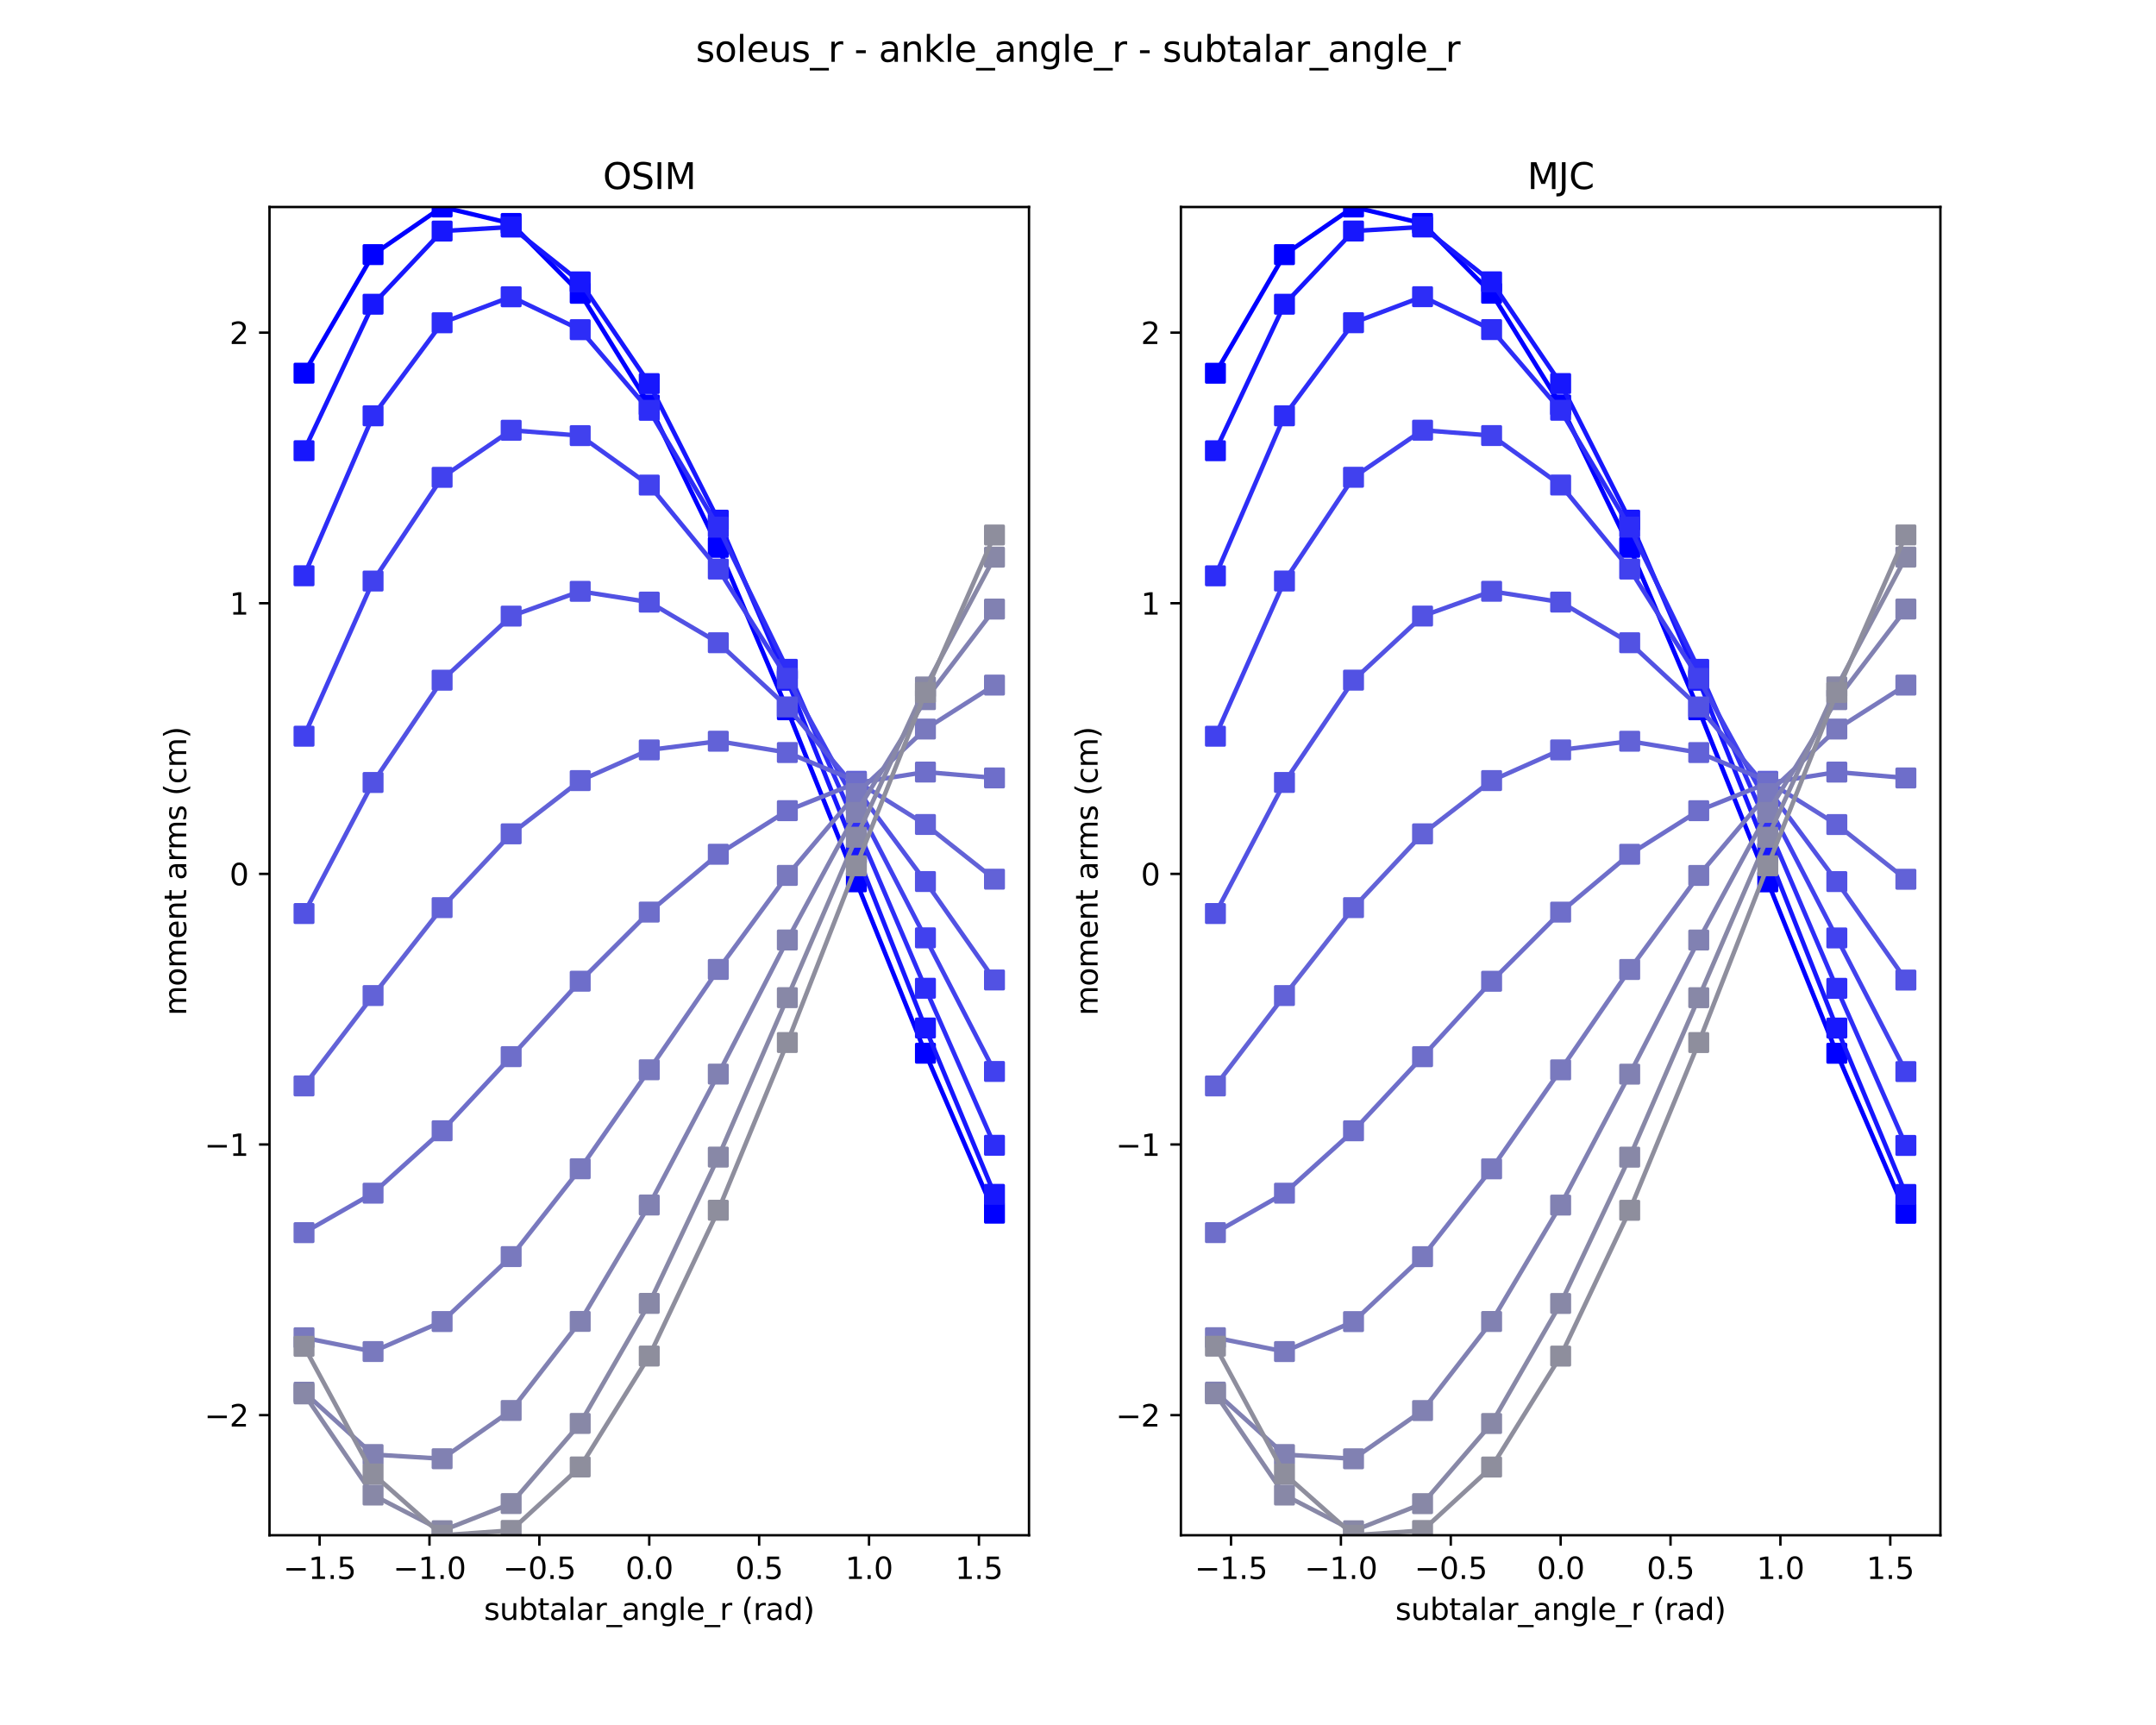 <?xml version="1.0" encoding="utf-8" standalone="no"?>
<!DOCTYPE svg PUBLIC "-//W3C//DTD SVG 1.1//EN"
  "http://www.w3.org/Graphics/SVG/1.1/DTD/svg11.dtd">
<svg xmlns:xlink="http://www.w3.org/1999/xlink" width="720pt" height="576pt" viewBox="0 0 720 576" xmlns="http://www.w3.org/2000/svg" version="1.1">
 <defs>
  <style type="text/css">*{stroke-linejoin: round; stroke-linecap: butt}</style>
 </defs>
 <g id="figure_1">
  <g id="patch_1">
   <path d="M 0 576 
L 720 576 
L 720 0 
L 0 0 
z
" style="fill: #ffffff"/>
  </g>
  <g id="axes_1">
   <g id="patch_2">
    <path d="M 90 512.64 
L 343.636 512.64 
L 343.636 69.12 
L 90 69.12 
z
" style="fill: #ffffff"/>
   </g>
   <g id="matplotlib.axis_1">
    <g id="xtick_1">
     <g id="line2d_1">
      <defs>
       <path id="mf48fd249ff" d="M 0 0 
L 0 3.5 
" style="stroke: #000000; stroke-width: 0.8"/>
      </defs>
      <g>
       <use xlink:href="#mf48fd249ff" x="106.725" y="512.64" style="stroke: #000000; stroke-width: 0.8"/>
      </g>
     </g>
     <g id="text_1">
      <!-- −1.5 -->
      <g transform="translate(94.584 527.238) scale(0.1 -0.1)">
       <defs>
        <path id="DejaVuSans-2212" d="M 678 2272 
L 4684 2272 
L 4684 1741 
L 678 1741 
L 678 2272 
z
" transform="scale(0.016)"/>
        <path id="DejaVuSans-31" d="M 794 531 
L 1825 531 
L 1825 4091 
L 703 3866 
L 703 4441 
L 1819 4666 
L 2450 4666 
L 2450 531 
L 3481 531 
L 3481 0 
L 794 0 
L 794 531 
z
" transform="scale(0.016)"/>
        <path id="DejaVuSans-2e" d="M 684 794 
L 1344 794 
L 1344 0 
L 684 0 
L 684 794 
z
" transform="scale(0.016)"/>
        <path id="DejaVuSans-35" d="M 691 4666 
L 3169 4666 
L 3169 4134 
L 1269 4134 
L 1269 2991 
Q 1406 3038 1543 3061 
Q 1681 3084 1819 3084 
Q 2600 3084 3056 2656 
Q 3513 2228 3513 1497 
Q 3513 744 3044 326 
Q 2575 -91 1722 -91 
Q 1428 -91 1123 -41 
Q 819 9 494 109 
L 494 744 
Q 775 591 1075 516 
Q 1375 441 1709 441 
Q 2250 441 2565 725 
Q 2881 1009 2881 1497 
Q 2881 1984 2565 2268 
Q 2250 2553 1709 2553 
Q 1456 2553 1204 2497 
Q 953 2441 691 2322 
L 691 4666 
z
" transform="scale(0.016)"/>
       </defs>
       <use xlink:href="#DejaVuSans-2212"/>
       <use xlink:href="#DejaVuSans-31" x="83.789"/>
       <use xlink:href="#DejaVuSans-2e" x="147.412"/>
       <use xlink:href="#DejaVuSans-35" x="179.199"/>
      </g>
     </g>
    </g>
    <g id="xtick_2">
     <g id="line2d_2">
      <g>
       <use xlink:href="#mf48fd249ff" x="143.423" y="512.64" style="stroke: #000000; stroke-width: 0.8"/>
      </g>
     </g>
     <g id="text_2">
      <!-- −1.0 -->
      <g transform="translate(131.282 527.238) scale(0.1 -0.1)">
       <defs>
        <path id="DejaVuSans-30" d="M 2034 4250 
Q 1547 4250 1301 3770 
Q 1056 3291 1056 2328 
Q 1056 1369 1301 889 
Q 1547 409 2034 409 
Q 2525 409 2770 889 
Q 3016 1369 3016 2328 
Q 3016 3291 2770 3770 
Q 2525 4250 2034 4250 
z
M 2034 4750 
Q 2819 4750 3233 4129 
Q 3647 3509 3647 2328 
Q 3647 1150 3233 529 
Q 2819 -91 2034 -91 
Q 1250 -91 836 529 
Q 422 1150 422 2328 
Q 422 3509 836 4129 
Q 1250 4750 2034 4750 
z
" transform="scale(0.016)"/>
       </defs>
       <use xlink:href="#DejaVuSans-2212"/>
       <use xlink:href="#DejaVuSans-31" x="83.789"/>
       <use xlink:href="#DejaVuSans-2e" x="147.412"/>
       <use xlink:href="#DejaVuSans-30" x="179.199"/>
      </g>
     </g>
    </g>
    <g id="xtick_3">
     <g id="line2d_3">
      <g>
       <use xlink:href="#mf48fd249ff" x="180.121" y="512.64" style="stroke: #000000; stroke-width: 0.8"/>
      </g>
     </g>
     <g id="text_3">
      <!-- −0.5 -->
      <g transform="translate(167.979 527.238) scale(0.1 -0.1)">
       <use xlink:href="#DejaVuSans-2212"/>
       <use xlink:href="#DejaVuSans-30" x="83.789"/>
       <use xlink:href="#DejaVuSans-2e" x="147.412"/>
       <use xlink:href="#DejaVuSans-35" x="179.199"/>
      </g>
     </g>
    </g>
    <g id="xtick_4">
     <g id="line2d_4">
      <g>
       <use xlink:href="#mf48fd249ff" x="216.818" y="512.64" style="stroke: #000000; stroke-width: 0.8"/>
      </g>
     </g>
     <g id="text_4">
      <!-- 0.0 -->
      <g transform="translate(208.867 527.238) scale(0.1 -0.1)">
       <use xlink:href="#DejaVuSans-30"/>
       <use xlink:href="#DejaVuSans-2e" x="63.623"/>
       <use xlink:href="#DejaVuSans-30" x="95.41"/>
      </g>
     </g>
    </g>
    <g id="xtick_5">
     <g id="line2d_5">
      <g>
       <use xlink:href="#mf48fd249ff" x="253.516" y="512.64" style="stroke: #000000; stroke-width: 0.8"/>
      </g>
     </g>
     <g id="text_5">
      <!-- 0.5 -->
      <g transform="translate(245.564 527.238) scale(0.1 -0.1)">
       <use xlink:href="#DejaVuSans-30"/>
       <use xlink:href="#DejaVuSans-2e" x="63.623"/>
       <use xlink:href="#DejaVuSans-35" x="95.41"/>
      </g>
     </g>
    </g>
    <g id="xtick_6">
     <g id="line2d_6">
      <g>
       <use xlink:href="#mf48fd249ff" x="290.213" y="512.64" style="stroke: #000000; stroke-width: 0.8"/>
      </g>
     </g>
     <g id="text_6">
      <!-- 1.0 -->
      <g transform="translate(282.262 527.238) scale(0.1 -0.1)">
       <use xlink:href="#DejaVuSans-31"/>
       <use xlink:href="#DejaVuSans-2e" x="63.623"/>
       <use xlink:href="#DejaVuSans-30" x="95.41"/>
      </g>
     </g>
    </g>
    <g id="xtick_7">
     <g id="line2d_7">
      <g>
       <use xlink:href="#mf48fd249ff" x="326.911" y="512.64" style="stroke: #000000; stroke-width: 0.8"/>
      </g>
     </g>
     <g id="text_7">
      <!-- 1.5 -->
      <g transform="translate(318.959 527.238) scale(0.1 -0.1)">
       <use xlink:href="#DejaVuSans-31"/>
       <use xlink:href="#DejaVuSans-2e" x="63.623"/>
       <use xlink:href="#DejaVuSans-35" x="95.41"/>
      </g>
     </g>
    </g>
    <g id="text_8">
     <!-- subtalar_angle_r (rad) -->
     <g transform="translate(161.625 540.917) scale(0.1 -0.1)">
      <defs>
       <path id="DejaVuSans-73" d="M 2834 3397 
L 2834 2853 
Q 2591 2978 2328 3040 
Q 2066 3103 1784 3103 
Q 1356 3103 1142 2972 
Q 928 2841 928 2578 
Q 928 2378 1081 2264 
Q 1234 2150 1697 2047 
L 1894 2003 
Q 2506 1872 2764 1633 
Q 3022 1394 3022 966 
Q 3022 478 2636 193 
Q 2250 -91 1575 -91 
Q 1294 -91 989 -36 
Q 684 19 347 128 
L 347 722 
Q 666 556 975 473 
Q 1284 391 1588 391 
Q 1994 391 2212 530 
Q 2431 669 2431 922 
Q 2431 1156 2273 1281 
Q 2116 1406 1581 1522 
L 1381 1569 
Q 847 1681 609 1914 
Q 372 2147 372 2553 
Q 372 3047 722 3315 
Q 1072 3584 1716 3584 
Q 2034 3584 2315 3537 
Q 2597 3491 2834 3397 
z
" transform="scale(0.016)"/>
       <path id="DejaVuSans-75" d="M 544 1381 
L 544 3500 
L 1119 3500 
L 1119 1403 
Q 1119 906 1312 657 
Q 1506 409 1894 409 
Q 2359 409 2629 706 
Q 2900 1003 2900 1516 
L 2900 3500 
L 3475 3500 
L 3475 0 
L 2900 0 
L 2900 538 
Q 2691 219 2414 64 
Q 2138 -91 1772 -91 
Q 1169 -91 856 284 
Q 544 659 544 1381 
z
M 1991 3584 
L 1991 3584 
z
" transform="scale(0.016)"/>
       <path id="DejaVuSans-62" d="M 3116 1747 
Q 3116 2381 2855 2742 
Q 2594 3103 2138 3103 
Q 1681 3103 1420 2742 
Q 1159 2381 1159 1747 
Q 1159 1113 1420 752 
Q 1681 391 2138 391 
Q 2594 391 2855 752 
Q 3116 1113 3116 1747 
z
M 1159 2969 
Q 1341 3281 1617 3432 
Q 1894 3584 2278 3584 
Q 2916 3584 3314 3078 
Q 3713 2572 3713 1747 
Q 3713 922 3314 415 
Q 2916 -91 2278 -91 
Q 1894 -91 1617 61 
Q 1341 213 1159 525 
L 1159 0 
L 581 0 
L 581 4863 
L 1159 4863 
L 1159 2969 
z
" transform="scale(0.016)"/>
       <path id="DejaVuSans-74" d="M 1172 4494 
L 1172 3500 
L 2356 3500 
L 2356 3053 
L 1172 3053 
L 1172 1153 
Q 1172 725 1289 603 
Q 1406 481 1766 481 
L 2356 481 
L 2356 0 
L 1766 0 
Q 1100 0 847 248 
Q 594 497 594 1153 
L 594 3053 
L 172 3053 
L 172 3500 
L 594 3500 
L 594 4494 
L 1172 4494 
z
" transform="scale(0.016)"/>
       <path id="DejaVuSans-61" d="M 2194 1759 
Q 1497 1759 1228 1600 
Q 959 1441 959 1056 
Q 959 750 1161 570 
Q 1363 391 1709 391 
Q 2188 391 2477 730 
Q 2766 1069 2766 1631 
L 2766 1759 
L 2194 1759 
z
M 3341 1997 
L 3341 0 
L 2766 0 
L 2766 531 
Q 2569 213 2275 61 
Q 1981 -91 1556 -91 
Q 1019 -91 701 211 
Q 384 513 384 1019 
Q 384 1609 779 1909 
Q 1175 2209 1959 2209 
L 2766 2209 
L 2766 2266 
Q 2766 2663 2505 2880 
Q 2244 3097 1772 3097 
Q 1472 3097 1187 3025 
Q 903 2953 641 2809 
L 641 3341 
Q 956 3463 1253 3523 
Q 1550 3584 1831 3584 
Q 2591 3584 2966 3190 
Q 3341 2797 3341 1997 
z
" transform="scale(0.016)"/>
       <path id="DejaVuSans-6c" d="M 603 4863 
L 1178 4863 
L 1178 0 
L 603 0 
L 603 4863 
z
" transform="scale(0.016)"/>
       <path id="DejaVuSans-72" d="M 2631 2963 
Q 2534 3019 2420 3045 
Q 2306 3072 2169 3072 
Q 1681 3072 1420 2755 
Q 1159 2438 1159 1844 
L 1159 0 
L 581 0 
L 581 3500 
L 1159 3500 
L 1159 2956 
Q 1341 3275 1631 3429 
Q 1922 3584 2338 3584 
Q 2397 3584 2469 3576 
Q 2541 3569 2628 3553 
L 2631 2963 
z
" transform="scale(0.016)"/>
       <path id="DejaVuSans-5f" d="M 3263 -1063 
L 3263 -1509 
L -63 -1509 
L -63 -1063 
L 3263 -1063 
z
" transform="scale(0.016)"/>
       <path id="DejaVuSans-6e" d="M 3513 2113 
L 3513 0 
L 2938 0 
L 2938 2094 
Q 2938 2591 2744 2837 
Q 2550 3084 2163 3084 
Q 1697 3084 1428 2787 
Q 1159 2491 1159 1978 
L 1159 0 
L 581 0 
L 581 3500 
L 1159 3500 
L 1159 2956 
Q 1366 3272 1645 3428 
Q 1925 3584 2291 3584 
Q 2894 3584 3203 3211 
Q 3513 2838 3513 2113 
z
" transform="scale(0.016)"/>
       <path id="DejaVuSans-67" d="M 2906 1791 
Q 2906 2416 2648 2759 
Q 2391 3103 1925 3103 
Q 1463 3103 1205 2759 
Q 947 2416 947 1791 
Q 947 1169 1205 825 
Q 1463 481 1925 481 
Q 2391 481 2648 825 
Q 2906 1169 2906 1791 
z
M 3481 434 
Q 3481 -459 3084 -895 
Q 2688 -1331 1869 -1331 
Q 1566 -1331 1297 -1286 
Q 1028 -1241 775 -1147 
L 775 -588 
Q 1028 -725 1275 -790 
Q 1522 -856 1778 -856 
Q 2344 -856 2625 -561 
Q 2906 -266 2906 331 
L 2906 616 
Q 2728 306 2450 153 
Q 2172 0 1784 0 
Q 1141 0 747 490 
Q 353 981 353 1791 
Q 353 2603 747 3093 
Q 1141 3584 1784 3584 
Q 2172 3584 2450 3431 
Q 2728 3278 2906 2969 
L 2906 3500 
L 3481 3500 
L 3481 434 
z
" transform="scale(0.016)"/>
       <path id="DejaVuSans-65" d="M 3597 1894 
L 3597 1613 
L 953 1613 
Q 991 1019 1311 708 
Q 1631 397 2203 397 
Q 2534 397 2845 478 
Q 3156 559 3463 722 
L 3463 178 
Q 3153 47 2828 -22 
Q 2503 -91 2169 -91 
Q 1331 -91 842 396 
Q 353 884 353 1716 
Q 353 2575 817 3079 
Q 1281 3584 2069 3584 
Q 2775 3584 3186 3129 
Q 3597 2675 3597 1894 
z
M 3022 2063 
Q 3016 2534 2758 2815 
Q 2500 3097 2075 3097 
Q 1594 3097 1305 2825 
Q 1016 2553 972 2059 
L 3022 2063 
z
" transform="scale(0.016)"/>
       <path id="DejaVuSans-20" transform="scale(0.016)"/>
       <path id="DejaVuSans-28" d="M 1984 4856 
Q 1566 4138 1362 3434 
Q 1159 2731 1159 2009 
Q 1159 1288 1364 580 
Q 1569 -128 1984 -844 
L 1484 -844 
Q 1016 -109 783 600 
Q 550 1309 550 2009 
Q 550 2706 781 3412 
Q 1013 4119 1484 4856 
L 1984 4856 
z
" transform="scale(0.016)"/>
       <path id="DejaVuSans-64" d="M 2906 2969 
L 2906 4863 
L 3481 4863 
L 3481 0 
L 2906 0 
L 2906 525 
Q 2725 213 2448 61 
Q 2172 -91 1784 -91 
Q 1150 -91 751 415 
Q 353 922 353 1747 
Q 353 2572 751 3078 
Q 1150 3584 1784 3584 
Q 2172 3584 2448 3432 
Q 2725 3281 2906 2969 
z
M 947 1747 
Q 947 1113 1208 752 
Q 1469 391 1925 391 
Q 2381 391 2643 752 
Q 2906 1113 2906 1747 
Q 2906 2381 2643 2742 
Q 2381 3103 1925 3103 
Q 1469 3103 1208 2742 
Q 947 2381 947 1747 
z
" transform="scale(0.016)"/>
       <path id="DejaVuSans-29" d="M 513 4856 
L 1013 4856 
Q 1481 4119 1714 3412 
Q 1947 2706 1947 2009 
Q 1947 1309 1714 600 
Q 1481 -109 1013 -844 
L 513 -844 
Q 928 -128 1133 580 
Q 1338 1288 1338 2009 
Q 1338 2731 1133 3434 
Q 928 4138 513 4856 
z
" transform="scale(0.016)"/>
      </defs>
      <use xlink:href="#DejaVuSans-73"/>
      <use xlink:href="#DejaVuSans-75" x="52.1"/>
      <use xlink:href="#DejaVuSans-62" x="115.479"/>
      <use xlink:href="#DejaVuSans-74" x="178.955"/>
      <use xlink:href="#DejaVuSans-61" x="218.164"/>
      <use xlink:href="#DejaVuSans-6c" x="279.443"/>
      <use xlink:href="#DejaVuSans-61" x="307.227"/>
      <use xlink:href="#DejaVuSans-72" x="368.506"/>
      <use xlink:href="#DejaVuSans-5f" x="409.619"/>
      <use xlink:href="#DejaVuSans-61" x="459.619"/>
      <use xlink:href="#DejaVuSans-6e" x="520.898"/>
      <use xlink:href="#DejaVuSans-67" x="584.277"/>
      <use xlink:href="#DejaVuSans-6c" x="647.754"/>
      <use xlink:href="#DejaVuSans-65" x="675.537"/>
      <use xlink:href="#DejaVuSans-5f" x="737.061"/>
      <use xlink:href="#DejaVuSans-72" x="787.061"/>
      <use xlink:href="#DejaVuSans-20" x="828.174"/>
      <use xlink:href="#DejaVuSans-28" x="859.961"/>
      <use xlink:href="#DejaVuSans-72" x="898.975"/>
      <use xlink:href="#DejaVuSans-61" x="940.088"/>
      <use xlink:href="#DejaVuSans-64" x="1001.367"/>
      <use xlink:href="#DejaVuSans-29" x="1064.844"/>
     </g>
    </g>
   </g>
   <g id="matplotlib.axis_2">
    <g id="ytick_1">
     <g id="line2d_8">
      <defs>
       <path id="m8e576ec1c9" d="M 0 0 
L -3.5 0 
" style="stroke: #000000; stroke-width: 0.8"/>
      </defs>
      <g>
       <use xlink:href="#m8e576ec1c9" x="90" y="472.529" style="stroke: #000000; stroke-width: 0.8"/>
      </g>
     </g>
     <g id="text_9">
      <!-- −2 -->
      <g transform="translate(68.258 476.329) scale(0.1 -0.1)">
       <defs>
        <path id="DejaVuSans-32" d="M 1228 531 
L 3431 531 
L 3431 0 
L 469 0 
L 469 531 
Q 828 903 1448 1529 
Q 2069 2156 2228 2338 
Q 2531 2678 2651 2914 
Q 2772 3150 2772 3378 
Q 2772 3750 2511 3984 
Q 2250 4219 1831 4219 
Q 1534 4219 1204 4116 
Q 875 4013 500 3803 
L 500 4441 
Q 881 4594 1212 4672 
Q 1544 4750 1819 4750 
Q 2544 4750 2975 4387 
Q 3406 4025 3406 3419 
Q 3406 3131 3298 2873 
Q 3191 2616 2906 2266 
Q 2828 2175 2409 1742 
Q 1991 1309 1228 531 
z
" transform="scale(0.016)"/>
       </defs>
       <use xlink:href="#DejaVuSans-2212"/>
       <use xlink:href="#DejaVuSans-32" x="83.789"/>
      </g>
     </g>
    </g>
    <g id="ytick_2">
     <g id="line2d_9">
      <g>
       <use xlink:href="#m8e576ec1c9" x="90" y="382.164" style="stroke: #000000; stroke-width: 0.8"/>
      </g>
     </g>
     <g id="text_10">
      <!-- −1 -->
      <g transform="translate(68.258 385.963) scale(0.1 -0.1)">
       <use xlink:href="#DejaVuSans-2212"/>
       <use xlink:href="#DejaVuSans-31" x="83.789"/>
      </g>
     </g>
    </g>
    <g id="ytick_3">
     <g id="line2d_10">
      <g>
       <use xlink:href="#m8e576ec1c9" x="90" y="291.798" style="stroke: #000000; stroke-width: 0.8"/>
      </g>
     </g>
     <g id="text_11">
      <!-- 0 -->
      <g transform="translate(76.638 295.597) scale(0.1 -0.1)">
       <use xlink:href="#DejaVuSans-30"/>
      </g>
     </g>
    </g>
    <g id="ytick_4">
     <g id="line2d_11">
      <g>
       <use xlink:href="#m8e576ec1c9" x="90" y="201.432" style="stroke: #000000; stroke-width: 0.8"/>
      </g>
     </g>
     <g id="text_12">
      <!-- 1 -->
      <g transform="translate(76.638 205.231) scale(0.1 -0.1)">
       <use xlink:href="#DejaVuSans-31"/>
      </g>
     </g>
    </g>
    <g id="ytick_5">
     <g id="line2d_12">
      <g>
       <use xlink:href="#m8e576ec1c9" x="90" y="111.066" style="stroke: #000000; stroke-width: 0.8"/>
      </g>
     </g>
     <g id="text_13">
      <!-- 2 -->
      <g transform="translate(76.638 114.866) scale(0.1 -0.1)">
       <use xlink:href="#DejaVuSans-32"/>
      </g>
     </g>
    </g>
    <g id="text_14">
     <!-- moment arms (cm) -->
     <g transform="translate(62.178 339.092) rotate(-90) scale(0.1 -0.1)">
      <defs>
       <path id="DejaVuSans-6d" d="M 3328 2828 
Q 3544 3216 3844 3400 
Q 4144 3584 4550 3584 
Q 5097 3584 5394 3201 
Q 5691 2819 5691 2113 
L 5691 0 
L 5113 0 
L 5113 2094 
Q 5113 2597 4934 2840 
Q 4756 3084 4391 3084 
Q 3944 3084 3684 2787 
Q 3425 2491 3425 1978 
L 3425 0 
L 2847 0 
L 2847 2094 
Q 2847 2600 2669 2842 
Q 2491 3084 2119 3084 
Q 1678 3084 1418 2786 
Q 1159 2488 1159 1978 
L 1159 0 
L 581 0 
L 581 3500 
L 1159 3500 
L 1159 2956 
Q 1356 3278 1631 3431 
Q 1906 3584 2284 3584 
Q 2666 3584 2933 3390 
Q 3200 3197 3328 2828 
z
" transform="scale(0.016)"/>
       <path id="DejaVuSans-6f" d="M 1959 3097 
Q 1497 3097 1228 2736 
Q 959 2375 959 1747 
Q 959 1119 1226 758 
Q 1494 397 1959 397 
Q 2419 397 2687 759 
Q 2956 1122 2956 1747 
Q 2956 2369 2687 2733 
Q 2419 3097 1959 3097 
z
M 1959 3584 
Q 2709 3584 3137 3096 
Q 3566 2609 3566 1747 
Q 3566 888 3137 398 
Q 2709 -91 1959 -91 
Q 1206 -91 779 398 
Q 353 888 353 1747 
Q 353 2609 779 3096 
Q 1206 3584 1959 3584 
z
" transform="scale(0.016)"/>
       <path id="DejaVuSans-63" d="M 3122 3366 
L 3122 2828 
Q 2878 2963 2633 3030 
Q 2388 3097 2138 3097 
Q 1578 3097 1268 2742 
Q 959 2388 959 1747 
Q 959 1106 1268 751 
Q 1578 397 2138 397 
Q 2388 397 2633 464 
Q 2878 531 3122 666 
L 3122 134 
Q 2881 22 2623 -34 
Q 2366 -91 2075 -91 
Q 1284 -91 818 406 
Q 353 903 353 1747 
Q 353 2603 823 3093 
Q 1294 3584 2113 3584 
Q 2378 3584 2631 3529 
Q 2884 3475 3122 3366 
z
" transform="scale(0.016)"/>
      </defs>
      <use xlink:href="#DejaVuSans-6d"/>
      <use xlink:href="#DejaVuSans-6f" x="97.412"/>
      <use xlink:href="#DejaVuSans-6d" x="158.594"/>
      <use xlink:href="#DejaVuSans-65" x="256.006"/>
      <use xlink:href="#DejaVuSans-6e" x="317.529"/>
      <use xlink:href="#DejaVuSans-74" x="380.908"/>
      <use xlink:href="#DejaVuSans-20" x="420.117"/>
      <use xlink:href="#DejaVuSans-61" x="451.904"/>
      <use xlink:href="#DejaVuSans-72" x="513.184"/>
      <use xlink:href="#DejaVuSans-6d" x="552.547"/>
      <use xlink:href="#DejaVuSans-73" x="649.959"/>
      <use xlink:href="#DejaVuSans-20" x="702.059"/>
      <use xlink:href="#DejaVuSans-28" x="733.846"/>
      <use xlink:href="#DejaVuSans-63" x="772.859"/>
      <use xlink:href="#DejaVuSans-6d" x="827.84"/>
      <use xlink:href="#DejaVuSans-29" x="925.252"/>
     </g>
    </g>
   </g>
   <g id="line2d_13">
    <path d="M 101.529 124.605 
L 124.587 85.021 
L 147.645 69.124 
L 170.702 74.62 
L 193.76 97.932 
L 216.818 135.224 
L 239.876 182.767 
L 262.934 236.997 
L 285.992 294.451 
L 309.05 351.673 
L 332.107 405.101 
" clip-path="url(#pd7fa71c00a)" style="fill: none; stroke: #0000ff; stroke-width: 1.5; stroke-linecap: square"/>
    <defs>
     <path id="m7496f96238" d="M -3 3 
L 3 3 
L 3 -3 
L -3 -3 
z
" style="stroke: #0000ff; stroke-linejoin: miter"/>
    </defs>
    <g clip-path="url(#pd7fa71c00a)">
     <use xlink:href="#m7496f96238" x="101.529" y="124.605" style="fill: #0000ff; stroke: #0000ff; stroke-linejoin: miter"/>
     <use xlink:href="#m7496f96238" x="124.587" y="85.021" style="fill: #0000ff; stroke: #0000ff; stroke-linejoin: miter"/>
     <use xlink:href="#m7496f96238" x="147.645" y="69.124" style="fill: #0000ff; stroke: #0000ff; stroke-linejoin: miter"/>
     <use xlink:href="#m7496f96238" x="170.702" y="74.62" style="fill: #0000ff; stroke: #0000ff; stroke-linejoin: miter"/>
     <use xlink:href="#m7496f96238" x="193.76" y="97.932" style="fill: #0000ff; stroke: #0000ff; stroke-linejoin: miter"/>
     <use xlink:href="#m7496f96238" x="216.818" y="135.224" style="fill: #0000ff; stroke: #0000ff; stroke-linejoin: miter"/>
     <use xlink:href="#m7496f96238" x="239.876" y="182.767" style="fill: #0000ff; stroke: #0000ff; stroke-linejoin: miter"/>
     <use xlink:href="#m7496f96238" x="262.934" y="236.997" style="fill: #0000ff; stroke: #0000ff; stroke-linejoin: miter"/>
     <use xlink:href="#m7496f96238" x="285.992" y="294.451" style="fill: #0000ff; stroke: #0000ff; stroke-linejoin: miter"/>
     <use xlink:href="#m7496f96238" x="309.05" y="351.673" style="fill: #0000ff; stroke: #0000ff; stroke-linejoin: miter"/>
     <use xlink:href="#m7496f96238" x="332.107" y="405.101" style="fill: #0000ff; stroke: #0000ff; stroke-linejoin: miter"/>
    </g>
   </g>
   <g id="line2d_14">
    <path d="M 101.529 150.497 
L 124.587 101.588 
L 147.645 77.154 
L 170.702 75.81 
L 193.76 94.127 
L 216.818 128.081 
L 239.876 173.685 
L 262.934 227.149 
L 285.992 284.854 
L 309.05 343.261 
L 332.107 398.808 
" clip-path="url(#pd7fa71c00a)" style="fill: none; stroke: #1717fd; stroke-width: 1.5; stroke-linecap: square"/>
    <defs>
     <path id="me677cbfd46" d="M -3 3 
L 3 3 
L 3 -3 
L -3 -3 
z
" style="stroke: #1717fd; stroke-linejoin: miter"/>
    </defs>
    <g clip-path="url(#pd7fa71c00a)">
     <use xlink:href="#me677cbfd46" x="101.529" y="150.497" style="fill: #1717fd; stroke: #1717fd; stroke-linejoin: miter"/>
     <use xlink:href="#me677cbfd46" x="124.587" y="101.588" style="fill: #1717fd; stroke: #1717fd; stroke-linejoin: miter"/>
     <use xlink:href="#me677cbfd46" x="147.645" y="77.154" style="fill: #1717fd; stroke: #1717fd; stroke-linejoin: miter"/>
     <use xlink:href="#me677cbfd46" x="170.702" y="75.81" style="fill: #1717fd; stroke: #1717fd; stroke-linejoin: miter"/>
     <use xlink:href="#me677cbfd46" x="193.76" y="94.127" style="fill: #1717fd; stroke: #1717fd; stroke-linejoin: miter"/>
     <use xlink:href="#me677cbfd46" x="216.818" y="128.081" style="fill: #1717fd; stroke: #1717fd; stroke-linejoin: miter"/>
     <use xlink:href="#me677cbfd46" x="239.876" y="173.685" style="fill: #1717fd; stroke: #1717fd; stroke-linejoin: miter"/>
     <use xlink:href="#me677cbfd46" x="262.934" y="227.149" style="fill: #1717fd; stroke: #1717fd; stroke-linejoin: miter"/>
     <use xlink:href="#me677cbfd46" x="285.992" y="284.854" style="fill: #1717fd; stroke: #1717fd; stroke-linejoin: miter"/>
     <use xlink:href="#me677cbfd46" x="309.05" y="343.261" style="fill: #1717fd; stroke: #1717fd; stroke-linejoin: miter"/>
     <use xlink:href="#me677cbfd46" x="332.107" y="398.808" style="fill: #1717fd; stroke: #1717fd; stroke-linejoin: miter"/>
    </g>
   </g>
   <g id="line2d_15">
    <path d="M 101.529 192.262 
L 124.587 138.849 
L 147.645 107.78 
L 170.702 99.097 
L 193.76 110.082 
L 216.818 137.01 
L 239.876 176.036 
L 262.934 223.491 
L 285.992 275.916 
L 309.05 329.988 
L 332.107 382.429 
" clip-path="url(#pd7fa71c00a)" style="fill: none; stroke: #2d2df7; stroke-width: 1.5; stroke-linecap: square"/>
    <defs>
     <path id="m55a3a87155" d="M -3 3 
L 3 3 
L 3 -3 
L -3 -3 
z
" style="stroke: #2d2df7; stroke-linejoin: miter"/>
    </defs>
    <g clip-path="url(#pd7fa71c00a)">
     <use xlink:href="#m55a3a87155" x="101.529" y="192.262" style="fill: #2d2df7; stroke: #2d2df7; stroke-linejoin: miter"/>
     <use xlink:href="#m55a3a87155" x="124.587" y="138.849" style="fill: #2d2df7; stroke: #2d2df7; stroke-linejoin: miter"/>
     <use xlink:href="#m55a3a87155" x="147.645" y="107.78" style="fill: #2d2df7; stroke: #2d2df7; stroke-linejoin: miter"/>
     <use xlink:href="#m55a3a87155" x="170.702" y="99.097" style="fill: #2d2df7; stroke: #2d2df7; stroke-linejoin: miter"/>
     <use xlink:href="#m55a3a87155" x="193.76" y="110.082" style="fill: #2d2df7; stroke: #2d2df7; stroke-linejoin: miter"/>
     <use xlink:href="#m55a3a87155" x="216.818" y="137.01" style="fill: #2d2df7; stroke: #2d2df7; stroke-linejoin: miter"/>
     <use xlink:href="#m55a3a87155" x="239.876" y="176.036" style="fill: #2d2df7; stroke: #2d2df7; stroke-linejoin: miter"/>
     <use xlink:href="#m55a3a87155" x="262.934" y="223.491" style="fill: #2d2df7; stroke: #2d2df7; stroke-linejoin: miter"/>
     <use xlink:href="#m55a3a87155" x="285.992" y="275.916" style="fill: #2d2df7; stroke: #2d2df7; stroke-linejoin: miter"/>
     <use xlink:href="#m55a3a87155" x="309.05" y="329.988" style="fill: #2d2df7; stroke: #2d2df7; stroke-linejoin: miter"/>
     <use xlink:href="#m55a3a87155" x="332.107" y="382.429" style="fill: #2d2df7; stroke: #2d2df7; stroke-linejoin: miter"/>
    </g>
   </g>
   <g id="line2d_16">
    <path d="M 101.529 245.83 
L 124.587 194.015 
L 147.645 159.389 
L 170.702 143.668 
L 193.76 145.462 
L 216.818 161.971 
L 239.876 190.025 
L 262.934 226.513 
L 285.992 268.492 
L 309.05 313.156 
L 332.107 357.769 
" clip-path="url(#pd7fa71c00a)" style="fill: none; stroke: #4141ee; stroke-width: 1.5; stroke-linecap: square"/>
    <defs>
     <path id="me6d46859e5" d="M -3 3 
L 3 3 
L 3 -3 
L -3 -3 
z
" style="stroke: #4141ee; stroke-linejoin: miter"/>
    </defs>
    <g clip-path="url(#pd7fa71c00a)">
     <use xlink:href="#me6d46859e5" x="101.529" y="245.83" style="fill: #4141ee; stroke: #4141ee; stroke-linejoin: miter"/>
     <use xlink:href="#me6d46859e5" x="124.587" y="194.015" style="fill: #4141ee; stroke: #4141ee; stroke-linejoin: miter"/>
     <use xlink:href="#me6d46859e5" x="147.645" y="159.389" style="fill: #4141ee; stroke: #4141ee; stroke-linejoin: miter"/>
     <use xlink:href="#me6d46859e5" x="170.702" y="143.668" style="fill: #4141ee; stroke: #4141ee; stroke-linejoin: miter"/>
     <use xlink:href="#me6d46859e5" x="193.76" y="145.462" style="fill: #4141ee; stroke: #4141ee; stroke-linejoin: miter"/>
     <use xlink:href="#me6d46859e5" x="216.818" y="161.971" style="fill: #4141ee; stroke: #4141ee; stroke-linejoin: miter"/>
     <use xlink:href="#me6d46859e5" x="239.876" y="190.025" style="fill: #4141ee; stroke: #4141ee; stroke-linejoin: miter"/>
     <use xlink:href="#me6d46859e5" x="262.934" y="226.513" style="fill: #4141ee; stroke: #4141ee; stroke-linejoin: miter"/>
     <use xlink:href="#me6d46859e5" x="285.992" y="268.492" style="fill: #4141ee; stroke: #4141ee; stroke-linejoin: miter"/>
     <use xlink:href="#me6d46859e5" x="309.05" y="313.156" style="fill: #4141ee; stroke: #4141ee; stroke-linejoin: miter"/>
     <use xlink:href="#me6d46859e5" x="332.107" y="357.769" style="fill: #4141ee; stroke: #4141ee; stroke-linejoin: miter"/>
    </g>
   </g>
   <g id="line2d_17">
    <path d="M 101.529 305.036 
L 124.587 261.278 
L 147.645 227.123 
L 170.702 205.726 
L 193.76 197.453 
L 216.818 201.057 
L 239.876 214.619 
L 262.934 236.056 
L 285.992 263.303 
L 309.05 294.352 
L 332.107 327.225 
" clip-path="url(#pd7fa71c00a)" style="fill: none; stroke: #5252e3; stroke-width: 1.5; stroke-linecap: square"/>
    <defs>
     <path id="m30fc636b01" d="M -3 3 
L 3 3 
L 3 -3 
L -3 -3 
z
" style="stroke: #5252e3; stroke-linejoin: miter"/>
    </defs>
    <g clip-path="url(#pd7fa71c00a)">
     <use xlink:href="#m30fc636b01" x="101.529" y="305.036" style="fill: #5252e3; stroke: #5252e3; stroke-linejoin: miter"/>
     <use xlink:href="#m30fc636b01" x="124.587" y="261.278" style="fill: #5252e3; stroke: #5252e3; stroke-linejoin: miter"/>
     <use xlink:href="#m30fc636b01" x="147.645" y="227.123" style="fill: #5252e3; stroke: #5252e3; stroke-linejoin: miter"/>
     <use xlink:href="#m30fc636b01" x="170.702" y="205.726" style="fill: #5252e3; stroke: #5252e3; stroke-linejoin: miter"/>
     <use xlink:href="#m30fc636b01" x="193.76" y="197.453" style="fill: #5252e3; stroke: #5252e3; stroke-linejoin: miter"/>
     <use xlink:href="#m30fc636b01" x="216.818" y="201.057" style="fill: #5252e3; stroke: #5252e3; stroke-linejoin: miter"/>
     <use xlink:href="#m30fc636b01" x="239.876" y="214.619" style="fill: #5252e3; stroke: #5252e3; stroke-linejoin: miter"/>
     <use xlink:href="#m30fc636b01" x="262.934" y="236.056" style="fill: #5252e3; stroke: #5252e3; stroke-linejoin: miter"/>
     <use xlink:href="#m30fc636b01" x="285.992" y="263.303" style="fill: #5252e3; stroke: #5252e3; stroke-linejoin: miter"/>
     <use xlink:href="#m30fc636b01" x="309.05" y="294.352" style="fill: #5252e3; stroke: #5252e3; stroke-linejoin: miter"/>
     <use xlink:href="#m30fc636b01" x="332.107" y="327.225" style="fill: #5252e3; stroke: #5252e3; stroke-linejoin: miter"/>
    </g>
   </g>
   <g id="line2d_18">
    <path d="M 101.529 362.606 
L 124.587 332.428 
L 147.645 303.072 
L 170.702 278.434 
L 193.76 260.652 
L 216.818 250.409 
L 239.876 247.502 
L 262.934 251.277 
L 285.992 260.869 
L 309.05 275.313 
L 332.107 293.57 
" clip-path="url(#pd7fa71c00a)" style="fill: none; stroke: #6262d7; stroke-width: 1.5; stroke-linecap: square"/>
    <defs>
     <path id="m3c336a5edd" d="M -3 3 
L 3 3 
L 3 -3 
L -3 -3 
z
" style="stroke: #6262d7; stroke-linejoin: miter"/>
    </defs>
    <g clip-path="url(#pd7fa71c00a)">
     <use xlink:href="#m3c336a5edd" x="101.529" y="362.606" style="fill: #6262d7; stroke: #6262d7; stroke-linejoin: miter"/>
     <use xlink:href="#m3c336a5edd" x="124.587" y="332.428" style="fill: #6262d7; stroke: #6262d7; stroke-linejoin: miter"/>
     <use xlink:href="#m3c336a5edd" x="147.645" y="303.072" style="fill: #6262d7; stroke: #6262d7; stroke-linejoin: miter"/>
     <use xlink:href="#m3c336a5edd" x="170.702" y="278.434" style="fill: #6262d7; stroke: #6262d7; stroke-linejoin: miter"/>
     <use xlink:href="#m3c336a5edd" x="193.76" y="260.652" style="fill: #6262d7; stroke: #6262d7; stroke-linejoin: miter"/>
     <use xlink:href="#m3c336a5edd" x="216.818" y="250.409" style="fill: #6262d7; stroke: #6262d7; stroke-linejoin: miter"/>
     <use xlink:href="#m3c336a5edd" x="239.876" y="247.502" style="fill: #6262d7; stroke: #6262d7; stroke-linejoin: miter"/>
     <use xlink:href="#m3c336a5edd" x="262.934" y="251.277" style="fill: #6262d7; stroke: #6262d7; stroke-linejoin: miter"/>
     <use xlink:href="#m3c336a5edd" x="285.992" y="260.869" style="fill: #6262d7; stroke: #6262d7; stroke-linejoin: miter"/>
     <use xlink:href="#m3c336a5edd" x="309.05" y="275.313" style="fill: #6262d7; stroke: #6262d7; stroke-linejoin: miter"/>
     <use xlink:href="#m3c336a5edd" x="332.107" y="293.57" style="fill: #6262d7; stroke: #6262d7; stroke-linejoin: miter"/>
    </g>
   </g>
   <g id="line2d_19">
    <path d="M 101.529 411.595 
L 124.587 398.415 
L 147.645 377.573 
L 170.702 352.83 
L 193.76 327.64 
L 216.818 304.556 
L 239.876 285.241 
L 262.934 270.69 
L 285.992 261.454 
L 309.05 257.794 
L 332.107 259.759 
" clip-path="url(#pd7fa71c00a)" style="fill: none; stroke: #6e6eca; stroke-width: 1.5; stroke-linecap: square"/>
    <defs>
     <path id="m620c20bd80" d="M -3 3 
L 3 3 
L 3 -3 
L -3 -3 
z
" style="stroke: #6e6eca; stroke-linejoin: miter"/>
    </defs>
    <g clip-path="url(#pd7fa71c00a)">
     <use xlink:href="#m620c20bd80" x="101.529" y="411.595" style="fill: #6e6eca; stroke: #6e6eca; stroke-linejoin: miter"/>
     <use xlink:href="#m620c20bd80" x="124.587" y="398.415" style="fill: #6e6eca; stroke: #6e6eca; stroke-linejoin: miter"/>
     <use xlink:href="#m620c20bd80" x="147.645" y="377.573" style="fill: #6e6eca; stroke: #6e6eca; stroke-linejoin: miter"/>
     <use xlink:href="#m620c20bd80" x="170.702" y="352.83" style="fill: #6e6eca; stroke: #6e6eca; stroke-linejoin: miter"/>
     <use xlink:href="#m620c20bd80" x="193.76" y="327.64" style="fill: #6e6eca; stroke: #6e6eca; stroke-linejoin: miter"/>
     <use xlink:href="#m620c20bd80" x="216.818" y="304.556" style="fill: #6e6eca; stroke: #6e6eca; stroke-linejoin: miter"/>
     <use xlink:href="#m620c20bd80" x="239.876" y="285.241" style="fill: #6e6eca; stroke: #6e6eca; stroke-linejoin: miter"/>
     <use xlink:href="#m620c20bd80" x="262.934" y="270.69" style="fill: #6e6eca; stroke: #6e6eca; stroke-linejoin: miter"/>
     <use xlink:href="#m620c20bd80" x="285.992" y="261.454" style="fill: #6e6eca; stroke: #6e6eca; stroke-linejoin: miter"/>
     <use xlink:href="#m620c20bd80" x="309.05" y="257.794" style="fill: #6e6eca; stroke: #6e6eca; stroke-linejoin: miter"/>
     <use xlink:href="#m620c20bd80" x="332.107" y="259.759" style="fill: #6e6eca; stroke: #6e6eca; stroke-linejoin: miter"/>
    </g>
   </g>
   <g id="line2d_20">
    <path d="M 101.529 446.685 
L 124.587 451.297 
L 147.645 441.28 
L 170.702 419.594 
L 193.76 390.271 
L 216.818 357.218 
L 239.876 323.706 
L 262.934 292.309 
L 285.992 265.029 
L 309.05 243.434 
L 332.107 228.76 
" clip-path="url(#pd7fa71c00a)" style="fill: none; stroke: #7979be; stroke-width: 1.5; stroke-linecap: square"/>
    <defs>
     <path id="m03ad0a3b5a" d="M -3 3 
L 3 3 
L 3 -3 
L -3 -3 
z
" style="stroke: #7979be; stroke-linejoin: miter"/>
    </defs>
    <g clip-path="url(#pd7fa71c00a)">
     <use xlink:href="#m03ad0a3b5a" x="101.529" y="446.685" style="fill: #7979be; stroke: #7979be; stroke-linejoin: miter"/>
     <use xlink:href="#m03ad0a3b5a" x="124.587" y="451.297" style="fill: #7979be; stroke: #7979be; stroke-linejoin: miter"/>
     <use xlink:href="#m03ad0a3b5a" x="147.645" y="441.28" style="fill: #7979be; stroke: #7979be; stroke-linejoin: miter"/>
     <use xlink:href="#m03ad0a3b5a" x="170.702" y="419.594" style="fill: #7979be; stroke: #7979be; stroke-linejoin: miter"/>
     <use xlink:href="#m03ad0a3b5a" x="193.76" y="390.271" style="fill: #7979be; stroke: #7979be; stroke-linejoin: miter"/>
     <use xlink:href="#m03ad0a3b5a" x="216.818" y="357.218" style="fill: #7979be; stroke: #7979be; stroke-linejoin: miter"/>
     <use xlink:href="#m03ad0a3b5a" x="239.876" y="323.706" style="fill: #7979be; stroke: #7979be; stroke-linejoin: miter"/>
     <use xlink:href="#m03ad0a3b5a" x="262.934" y="292.309" style="fill: #7979be; stroke: #7979be; stroke-linejoin: miter"/>
     <use xlink:href="#m03ad0a3b5a" x="285.992" y="265.029" style="fill: #7979be; stroke: #7979be; stroke-linejoin: miter"/>
     <use xlink:href="#m03ad0a3b5a" x="309.05" y="243.434" style="fill: #7979be; stroke: #7979be; stroke-linejoin: miter"/>
     <use xlink:href="#m03ad0a3b5a" x="332.107" y="228.76" style="fill: #7979be; stroke: #7979be; stroke-linejoin: miter"/>
    </g>
   </g>
   <g id="line2d_21">
    <path d="M 101.529 464.868 
L 124.587 485.688 
L 147.645 487.093 
L 170.702 470.976 
L 193.76 441.235 
L 216.818 402.367 
L 239.876 358.656 
L 262.934 313.875 
L 285.992 271.266 
L 309.05 233.624 
L 332.107 203.372 
" clip-path="url(#pd7fa71c00a)" style="fill: none; stroke: #8181b2; stroke-width: 1.5; stroke-linecap: square"/>
    <defs>
     <path id="ma0547eb6be" d="M -3 3 
L 3 3 
L 3 -3 
L -3 -3 
z
" style="stroke: #8181b2; stroke-linejoin: miter"/>
    </defs>
    <g clip-path="url(#pd7fa71c00a)">
     <use xlink:href="#ma0547eb6be" x="101.529" y="464.868" style="fill: #8181b2; stroke: #8181b2; stroke-linejoin: miter"/>
     <use xlink:href="#ma0547eb6be" x="124.587" y="485.688" style="fill: #8181b2; stroke: #8181b2; stroke-linejoin: miter"/>
     <use xlink:href="#ma0547eb6be" x="147.645" y="487.093" style="fill: #8181b2; stroke: #8181b2; stroke-linejoin: miter"/>
     <use xlink:href="#ma0547eb6be" x="170.702" y="470.976" style="fill: #8181b2; stroke: #8181b2; stroke-linejoin: miter"/>
     <use xlink:href="#ma0547eb6be" x="193.76" y="441.235" style="fill: #8181b2; stroke: #8181b2; stroke-linejoin: miter"/>
     <use xlink:href="#ma0547eb6be" x="216.818" y="402.367" style="fill: #8181b2; stroke: #8181b2; stroke-linejoin: miter"/>
     <use xlink:href="#ma0547eb6be" x="239.876" y="358.656" style="fill: #8181b2; stroke: #8181b2; stroke-linejoin: miter"/>
     <use xlink:href="#ma0547eb6be" x="262.934" y="313.875" style="fill: #8181b2; stroke: #8181b2; stroke-linejoin: miter"/>
     <use xlink:href="#ma0547eb6be" x="285.992" y="271.266" style="fill: #8181b2; stroke: #8181b2; stroke-linejoin: miter"/>
     <use xlink:href="#ma0547eb6be" x="309.05" y="233.624" style="fill: #8181b2; stroke: #8181b2; stroke-linejoin: miter"/>
     <use xlink:href="#ma0547eb6be" x="332.107" y="203.372" style="fill: #8181b2; stroke: #8181b2; stroke-linejoin: miter"/>
    </g>
   </g>
   <g id="line2d_22">
    <path d="M 101.529 465.44 
L 124.587 499.222 
L 147.645 511.132 
L 170.702 502.06 
L 193.76 475.3 
L 216.818 435.214 
L 239.876 386.368 
L 262.934 333.134 
L 285.992 279.561 
L 309.05 229.38 
L 332.107 186.04 
" clip-path="url(#pd7fa71c00a)" style="fill: none; stroke: #8888a7; stroke-width: 1.5; stroke-linecap: square"/>
    <defs>
     <path id="m844b38336f" d="M -3 3 
L 3 3 
L 3 -3 
L -3 -3 
z
" style="stroke: #8888a7; stroke-linejoin: miter"/>
    </defs>
    <g clip-path="url(#pd7fa71c00a)">
     <use xlink:href="#m844b38336f" x="101.529" y="465.44" style="fill: #8888a7; stroke: #8888a7; stroke-linejoin: miter"/>
     <use xlink:href="#m844b38336f" x="124.587" y="499.222" style="fill: #8888a7; stroke: #8888a7; stroke-linejoin: miter"/>
     <use xlink:href="#m844b38336f" x="147.645" y="511.132" style="fill: #8888a7; stroke: #8888a7; stroke-linejoin: miter"/>
     <use xlink:href="#m844b38336f" x="170.702" y="502.06" style="fill: #8888a7; stroke: #8888a7; stroke-linejoin: miter"/>
     <use xlink:href="#m844b38336f" x="193.76" y="475.3" style="fill: #8888a7; stroke: #8888a7; stroke-linejoin: miter"/>
     <use xlink:href="#m844b38336f" x="216.818" y="435.214" style="fill: #8888a7; stroke: #8888a7; stroke-linejoin: miter"/>
     <use xlink:href="#m844b38336f" x="239.876" y="386.368" style="fill: #8888a7; stroke: #8888a7; stroke-linejoin: miter"/>
     <use xlink:href="#m844b38336f" x="262.934" y="333.134" style="fill: #8888a7; stroke: #8888a7; stroke-linejoin: miter"/>
     <use xlink:href="#m844b38336f" x="285.992" y="279.561" style="fill: #8888a7; stroke: #8888a7; stroke-linejoin: miter"/>
     <use xlink:href="#m844b38336f" x="309.05" y="229.38" style="fill: #8888a7; stroke: #8888a7; stroke-linejoin: miter"/>
     <use xlink:href="#m844b38336f" x="332.107" y="186.04" style="fill: #8888a7; stroke: #8888a7; stroke-linejoin: miter"/>
    </g>
   </g>
   <g id="line2d_23">
    <path d="M 101.529 449.555 
L 124.587 492.191 
L 147.645 512.64 
L 170.702 511.028 
L 193.76 489.84 
L 216.818 452.798 
L 239.876 404.116 
L 262.934 348.118 
L 285.992 289.087 
L 309.05 231.222 
L 332.107 178.642 
" clip-path="url(#pd7fa71c00a)" style="fill: none; stroke: #8e8e9d; stroke-width: 1.5; stroke-linecap: square"/>
    <defs>
     <path id="ma771916a63" d="M -3 3 
L 3 3 
L 3 -3 
L -3 -3 
z
" style="stroke: #8e8e9d; stroke-linejoin: miter"/>
    </defs>
    <g clip-path="url(#pd7fa71c00a)">
     <use xlink:href="#ma771916a63" x="101.529" y="449.555" style="fill: #8e8e9d; stroke: #8e8e9d; stroke-linejoin: miter"/>
     <use xlink:href="#ma771916a63" x="124.587" y="492.191" style="fill: #8e8e9d; stroke: #8e8e9d; stroke-linejoin: miter"/>
     <use xlink:href="#ma771916a63" x="147.645" y="512.64" style="fill: #8e8e9d; stroke: #8e8e9d; stroke-linejoin: miter"/>
     <use xlink:href="#ma771916a63" x="170.702" y="511.028" style="fill: #8e8e9d; stroke: #8e8e9d; stroke-linejoin: miter"/>
     <use xlink:href="#ma771916a63" x="193.76" y="489.84" style="fill: #8e8e9d; stroke: #8e8e9d; stroke-linejoin: miter"/>
     <use xlink:href="#ma771916a63" x="216.818" y="452.798" style="fill: #8e8e9d; stroke: #8e8e9d; stroke-linejoin: miter"/>
     <use xlink:href="#ma771916a63" x="239.876" y="404.116" style="fill: #8e8e9d; stroke: #8e8e9d; stroke-linejoin: miter"/>
     <use xlink:href="#ma771916a63" x="262.934" y="348.118" style="fill: #8e8e9d; stroke: #8e8e9d; stroke-linejoin: miter"/>
     <use xlink:href="#ma771916a63" x="285.992" y="289.087" style="fill: #8e8e9d; stroke: #8e8e9d; stroke-linejoin: miter"/>
     <use xlink:href="#ma771916a63" x="309.05" y="231.222" style="fill: #8e8e9d; stroke: #8e8e9d; stroke-linejoin: miter"/>
     <use xlink:href="#ma771916a63" x="332.107" y="178.642" style="fill: #8e8e9d; stroke: #8e8e9d; stroke-linejoin: miter"/>
    </g>
   </g>
   <g id="patch_3">
    <path d="M 90 512.64 
L 90 69.12 
" style="fill: none; stroke: #000000; stroke-width: 0.8; stroke-linejoin: miter; stroke-linecap: square"/>
   </g>
   <g id="patch_4">
    <path d="M 343.636 512.64 
L 343.636 69.12 
" style="fill: none; stroke: #000000; stroke-width: 0.8; stroke-linejoin: miter; stroke-linecap: square"/>
   </g>
   <g id="patch_5">
    <path d="M 90 512.64 
L 343.636 512.64 
" style="fill: none; stroke: #000000; stroke-width: 0.8; stroke-linejoin: miter; stroke-linecap: square"/>
   </g>
   <g id="patch_6">
    <path d="M 90 69.12 
L 343.636 69.12 
" style="fill: none; stroke: #000000; stroke-width: 0.8; stroke-linejoin: miter; stroke-linecap: square"/>
   </g>
   <g id="text_15">
    <!-- OSIM -->
    <g transform="translate(201.339 63.12) scale(0.12 -0.12)">
     <defs>
      <path id="DejaVuSans-4f" d="M 2522 4238 
Q 1834 4238 1429 3725 
Q 1025 3213 1025 2328 
Q 1025 1447 1429 934 
Q 1834 422 2522 422 
Q 3209 422 3611 934 
Q 4013 1447 4013 2328 
Q 4013 3213 3611 3725 
Q 3209 4238 2522 4238 
z
M 2522 4750 
Q 3503 4750 4090 4092 
Q 4678 3434 4678 2328 
Q 4678 1225 4090 567 
Q 3503 -91 2522 -91 
Q 1538 -91 948 565 
Q 359 1222 359 2328 
Q 359 3434 948 4092 
Q 1538 4750 2522 4750 
z
" transform="scale(0.016)"/>
      <path id="DejaVuSans-53" d="M 3425 4513 
L 3425 3897 
Q 3066 4069 2747 4153 
Q 2428 4238 2131 4238 
Q 1616 4238 1336 4038 
Q 1056 3838 1056 3469 
Q 1056 3159 1242 3001 
Q 1428 2844 1947 2747 
L 2328 2669 
Q 3034 2534 3370 2195 
Q 3706 1856 3706 1288 
Q 3706 609 3251 259 
Q 2797 -91 1919 -91 
Q 1588 -91 1214 -16 
Q 841 59 441 206 
L 441 856 
Q 825 641 1194 531 
Q 1563 422 1919 422 
Q 2459 422 2753 634 
Q 3047 847 3047 1241 
Q 3047 1584 2836 1778 
Q 2625 1972 2144 2069 
L 1759 2144 
Q 1053 2284 737 2584 
Q 422 2884 422 3419 
Q 422 4038 858 4394 
Q 1294 4750 2059 4750 
Q 2388 4750 2728 4690 
Q 3069 4631 3425 4513 
z
" transform="scale(0.016)"/>
      <path id="DejaVuSans-49" d="M 628 4666 
L 1259 4666 
L 1259 0 
L 628 0 
L 628 4666 
z
" transform="scale(0.016)"/>
      <path id="DejaVuSans-4d" d="M 628 4666 
L 1569 4666 
L 2759 1491 
L 3956 4666 
L 4897 4666 
L 4897 0 
L 4281 0 
L 4281 4097 
L 3078 897 
L 2444 897 
L 1241 4097 
L 1241 0 
L 628 0 
L 628 4666 
z
" transform="scale(0.016)"/>
     </defs>
     <use xlink:href="#DejaVuSans-4f"/>
     <use xlink:href="#DejaVuSans-53" x="78.711"/>
     <use xlink:href="#DejaVuSans-49" x="142.188"/>
     <use xlink:href="#DejaVuSans-4d" x="171.68"/>
    </g>
   </g>
  </g>
  <g id="axes_2">
   <g id="patch_7">
    <path d="M 394.364 512.64 
L 648 512.64 
L 648 69.12 
L 394.364 69.12 
z
" style="fill: #ffffff"/>
   </g>
   <g id="matplotlib.axis_3">
    <g id="xtick_8">
     <g id="line2d_24">
      <g>
       <use xlink:href="#mf48fd249ff" x="411.103" y="512.64" style="stroke: #000000; stroke-width: 0.8"/>
      </g>
     </g>
     <g id="text_16">
      <!-- −1.5 -->
      <g transform="translate(398.962 527.238) scale(0.1 -0.1)">
       <use xlink:href="#DejaVuSans-2212"/>
       <use xlink:href="#DejaVuSans-31" x="83.789"/>
       <use xlink:href="#DejaVuSans-2e" x="147.412"/>
       <use xlink:href="#DejaVuSans-35" x="179.199"/>
      </g>
     </g>
    </g>
    <g id="xtick_9">
     <g id="line2d_25">
      <g>
       <use xlink:href="#mf48fd249ff" x="447.796" y="512.64" style="stroke: #000000; stroke-width: 0.8"/>
      </g>
     </g>
     <g id="text_17">
      <!-- −1.0 -->
      <g transform="translate(435.655 527.238) scale(0.1 -0.1)">
       <use xlink:href="#DejaVuSans-2212"/>
       <use xlink:href="#DejaVuSans-31" x="83.789"/>
       <use xlink:href="#DejaVuSans-2e" x="147.412"/>
       <use xlink:href="#DejaVuSans-30" x="179.199"/>
      </g>
     </g>
    </g>
    <g id="xtick_10">
     <g id="line2d_26">
      <g>
       <use xlink:href="#mf48fd249ff" x="484.489" y="512.64" style="stroke: #000000; stroke-width: 0.8"/>
      </g>
     </g>
     <g id="text_18">
      <!-- −0.5 -->
      <g transform="translate(472.347 527.238) scale(0.1 -0.1)">
       <use xlink:href="#DejaVuSans-2212"/>
       <use xlink:href="#DejaVuSans-30" x="83.789"/>
       <use xlink:href="#DejaVuSans-2e" x="147.412"/>
       <use xlink:href="#DejaVuSans-35" x="179.199"/>
      </g>
     </g>
    </g>
    <g id="xtick_11">
     <g id="line2d_27">
      <g>
       <use xlink:href="#mf48fd249ff" x="521.182" y="512.64" style="stroke: #000000; stroke-width: 0.8"/>
      </g>
     </g>
     <g id="text_19">
      <!-- 0.0 -->
      <g transform="translate(513.23 527.238) scale(0.1 -0.1)">
       <use xlink:href="#DejaVuSans-30"/>
       <use xlink:href="#DejaVuSans-2e" x="63.623"/>
       <use xlink:href="#DejaVuSans-30" x="95.41"/>
      </g>
     </g>
    </g>
    <g id="xtick_12">
     <g id="line2d_28">
      <g>
       <use xlink:href="#mf48fd249ff" x="557.875" y="512.64" style="stroke: #000000; stroke-width: 0.8"/>
      </g>
     </g>
     <g id="text_20">
      <!-- 0.5 -->
      <g transform="translate(549.923 527.238) scale(0.1 -0.1)">
       <use xlink:href="#DejaVuSans-30"/>
       <use xlink:href="#DejaVuSans-2e" x="63.623"/>
       <use xlink:href="#DejaVuSans-35" x="95.41"/>
      </g>
     </g>
    </g>
    <g id="xtick_13">
     <g id="line2d_29">
      <g>
       <use xlink:href="#mf48fd249ff" x="594.568" y="512.64" style="stroke: #000000; stroke-width: 0.8"/>
      </g>
     </g>
     <g id="text_21">
      <!-- 1.0 -->
      <g transform="translate(586.616 527.238) scale(0.1 -0.1)">
       <use xlink:href="#DejaVuSans-31"/>
       <use xlink:href="#DejaVuSans-2e" x="63.623"/>
       <use xlink:href="#DejaVuSans-30" x="95.41"/>
      </g>
     </g>
    </g>
    <g id="xtick_14">
     <g id="line2d_30">
      <g>
       <use xlink:href="#mf48fd249ff" x="631.261" y="512.64" style="stroke: #000000; stroke-width: 0.8"/>
      </g>
     </g>
     <g id="text_22">
      <!-- 1.5 -->
      <g transform="translate(623.309 527.238) scale(0.1 -0.1)">
       <use xlink:href="#DejaVuSans-31"/>
       <use xlink:href="#DejaVuSans-2e" x="63.623"/>
       <use xlink:href="#DejaVuSans-35" x="95.41"/>
      </g>
     </g>
    </g>
    <g id="text_23">
     <!-- subtalar_angle_r (rad) -->
     <g transform="translate(465.989 540.917) scale(0.1 -0.1)">
      <use xlink:href="#DejaVuSans-73"/>
      <use xlink:href="#DejaVuSans-75" x="52.1"/>
      <use xlink:href="#DejaVuSans-62" x="115.479"/>
      <use xlink:href="#DejaVuSans-74" x="178.955"/>
      <use xlink:href="#DejaVuSans-61" x="218.164"/>
      <use xlink:href="#DejaVuSans-6c" x="279.443"/>
      <use xlink:href="#DejaVuSans-61" x="307.227"/>
      <use xlink:href="#DejaVuSans-72" x="368.506"/>
      <use xlink:href="#DejaVuSans-5f" x="409.619"/>
      <use xlink:href="#DejaVuSans-61" x="459.619"/>
      <use xlink:href="#DejaVuSans-6e" x="520.898"/>
      <use xlink:href="#DejaVuSans-67" x="584.277"/>
      <use xlink:href="#DejaVuSans-6c" x="647.754"/>
      <use xlink:href="#DejaVuSans-65" x="675.537"/>
      <use xlink:href="#DejaVuSans-5f" x="737.061"/>
      <use xlink:href="#DejaVuSans-72" x="787.061"/>
      <use xlink:href="#DejaVuSans-20" x="828.174"/>
      <use xlink:href="#DejaVuSans-28" x="859.961"/>
      <use xlink:href="#DejaVuSans-72" x="898.975"/>
      <use xlink:href="#DejaVuSans-61" x="940.088"/>
      <use xlink:href="#DejaVuSans-64" x="1001.367"/>
      <use xlink:href="#DejaVuSans-29" x="1064.844"/>
     </g>
    </g>
   </g>
   <g id="matplotlib.axis_4">
    <g id="ytick_6">
     <g id="line2d_31">
      <g>
       <use xlink:href="#m8e576ec1c9" x="394.364" y="472.529" style="stroke: #000000; stroke-width: 0.8"/>
      </g>
     </g>
     <g id="text_24">
      <!-- −2 -->
      <g transform="translate(372.621 476.329) scale(0.1 -0.1)">
       <use xlink:href="#DejaVuSans-2212"/>
       <use xlink:href="#DejaVuSans-32" x="83.789"/>
      </g>
     </g>
    </g>
    <g id="ytick_7">
     <g id="line2d_32">
      <g>
       <use xlink:href="#m8e576ec1c9" x="394.364" y="382.164" style="stroke: #000000; stroke-width: 0.8"/>
      </g>
     </g>
     <g id="text_25">
      <!-- −1 -->
      <g transform="translate(372.621 385.963) scale(0.1 -0.1)">
       <use xlink:href="#DejaVuSans-2212"/>
       <use xlink:href="#DejaVuSans-31" x="83.789"/>
      </g>
     </g>
    </g>
    <g id="ytick_8">
     <g id="line2d_33">
      <g>
       <use xlink:href="#m8e576ec1c9" x="394.364" y="291.798" style="stroke: #000000; stroke-width: 0.8"/>
      </g>
     </g>
     <g id="text_26">
      <!-- 0 -->
      <g transform="translate(381.001 295.597) scale(0.1 -0.1)">
       <use xlink:href="#DejaVuSans-30"/>
      </g>
     </g>
    </g>
    <g id="ytick_9">
     <g id="line2d_34">
      <g>
       <use xlink:href="#m8e576ec1c9" x="394.364" y="201.432" style="stroke: #000000; stroke-width: 0.8"/>
      </g>
     </g>
     <g id="text_27">
      <!-- 1 -->
      <g transform="translate(381.001 205.231) scale(0.1 -0.1)">
       <use xlink:href="#DejaVuSans-31"/>
      </g>
     </g>
    </g>
    <g id="ytick_10">
     <g id="line2d_35">
      <g>
       <use xlink:href="#m8e576ec1c9" x="394.364" y="111.066" style="stroke: #000000; stroke-width: 0.8"/>
      </g>
     </g>
     <g id="text_28">
      <!-- 2 -->
      <g transform="translate(381.001 114.866) scale(0.1 -0.1)">
       <use xlink:href="#DejaVuSans-32"/>
      </g>
     </g>
    </g>
    <g id="text_29">
     <!-- moment arms (cm) -->
     <g transform="translate(366.542 339.092) rotate(-90) scale(0.1 -0.1)">
      <use xlink:href="#DejaVuSans-6d"/>
      <use xlink:href="#DejaVuSans-6f" x="97.412"/>
      <use xlink:href="#DejaVuSans-6d" x="158.594"/>
      <use xlink:href="#DejaVuSans-65" x="256.006"/>
      <use xlink:href="#DejaVuSans-6e" x="317.529"/>
      <use xlink:href="#DejaVuSans-74" x="380.908"/>
      <use xlink:href="#DejaVuSans-20" x="420.117"/>
      <use xlink:href="#DejaVuSans-61" x="451.904"/>
      <use xlink:href="#DejaVuSans-72" x="513.184"/>
      <use xlink:href="#DejaVuSans-6d" x="552.547"/>
      <use xlink:href="#DejaVuSans-73" x="649.959"/>
      <use xlink:href="#DejaVuSans-20" x="702.059"/>
      <use xlink:href="#DejaVuSans-28" x="733.846"/>
      <use xlink:href="#DejaVuSans-63" x="772.859"/>
      <use xlink:href="#DejaVuSans-6d" x="827.84"/>
      <use xlink:href="#DejaVuSans-29" x="925.252"/>
     </g>
    </g>
   </g>
   <g id="line2d_36">
    <path d="M 405.893 124.626 
L 428.95 85.027 
L 452.008 69.12 
L 475.066 74.611 
L 498.124 97.923 
L 521.182 135.219 
L 544.24 182.769 
L 567.298 237.006 
L 590.355 294.468 
L 613.413 351.696 
L 636.471 405.129 
" clip-path="url(#pebeba90453)" style="fill: none; stroke: #0000ff; stroke-width: 1.5; stroke-linecap: square"/>
    <g clip-path="url(#pebeba90453)">
     <use xlink:href="#m7496f96238" x="405.893" y="124.626" style="fill: #0000ff; stroke: #0000ff; stroke-linejoin: miter"/>
     <use xlink:href="#m7496f96238" x="428.95" y="85.027" style="fill: #0000ff; stroke: #0000ff; stroke-linejoin: miter"/>
     <use xlink:href="#m7496f96238" x="452.008" y="69.12" style="fill: #0000ff; stroke: #0000ff; stroke-linejoin: miter"/>
     <use xlink:href="#m7496f96238" x="475.066" y="74.611" style="fill: #0000ff; stroke: #0000ff; stroke-linejoin: miter"/>
     <use xlink:href="#m7496f96238" x="498.124" y="97.923" style="fill: #0000ff; stroke: #0000ff; stroke-linejoin: miter"/>
     <use xlink:href="#m7496f96238" x="521.182" y="135.219" style="fill: #0000ff; stroke: #0000ff; stroke-linejoin: miter"/>
     <use xlink:href="#m7496f96238" x="544.24" y="182.769" style="fill: #0000ff; stroke: #0000ff; stroke-linejoin: miter"/>
     <use xlink:href="#m7496f96238" x="567.298" y="237.006" style="fill: #0000ff; stroke: #0000ff; stroke-linejoin: miter"/>
     <use xlink:href="#m7496f96238" x="590.355" y="294.468" style="fill: #0000ff; stroke: #0000ff; stroke-linejoin: miter"/>
     <use xlink:href="#m7496f96238" x="613.413" y="351.696" style="fill: #0000ff; stroke: #0000ff; stroke-linejoin: miter"/>
     <use xlink:href="#m7496f96238" x="636.471" y="405.129" style="fill: #0000ff; stroke: #0000ff; stroke-linejoin: miter"/>
    </g>
   </g>
   <g id="line2d_37">
    <path d="M 405.893 150.513 
L 428.95 101.584 
L 452.008 77.137 
L 475.066 75.789 
L 498.124 94.106 
L 521.182 128.067 
L 544.24 173.68 
L 567.298 227.156 
L 590.355 284.873 
L 613.413 343.291 
L 636.471 398.846 
" clip-path="url(#pebeba90453)" style="fill: none; stroke: #1717fd; stroke-width: 1.5; stroke-linecap: square"/>
    <g clip-path="url(#pebeba90453)">
     <use xlink:href="#me677cbfd46" x="405.893" y="150.513" style="fill: #1717fd; stroke: #1717fd; stroke-linejoin: miter"/>
     <use xlink:href="#me677cbfd46" x="428.95" y="101.584" style="fill: #1717fd; stroke: #1717fd; stroke-linejoin: miter"/>
     <use xlink:href="#me677cbfd46" x="452.008" y="77.137" style="fill: #1717fd; stroke: #1717fd; stroke-linejoin: miter"/>
     <use xlink:href="#me677cbfd46" x="475.066" y="75.789" style="fill: #1717fd; stroke: #1717fd; stroke-linejoin: miter"/>
     <use xlink:href="#me677cbfd46" x="498.124" y="94.106" style="fill: #1717fd; stroke: #1717fd; stroke-linejoin: miter"/>
     <use xlink:href="#me677cbfd46" x="521.182" y="128.067" style="fill: #1717fd; stroke: #1717fd; stroke-linejoin: miter"/>
     <use xlink:href="#me677cbfd46" x="544.24" y="173.68" style="fill: #1717fd; stroke: #1717fd; stroke-linejoin: miter"/>
     <use xlink:href="#me677cbfd46" x="567.298" y="227.156" style="fill: #1717fd; stroke: #1717fd; stroke-linejoin: miter"/>
     <use xlink:href="#me677cbfd46" x="590.355" y="284.873" style="fill: #1717fd; stroke: #1717fd; stroke-linejoin: miter"/>
     <use xlink:href="#me677cbfd46" x="613.413" y="343.291" style="fill: #1717fd; stroke: #1717fd; stroke-linejoin: miter"/>
     <use xlink:href="#me677cbfd46" x="636.471" y="398.846" style="fill: #1717fd; stroke: #1717fd; stroke-linejoin: miter"/>
    </g>
   </g>
   <g id="line2d_38">
    <path d="M 405.893 192.275 
L 428.95 138.841 
L 452.008 107.758 
L 475.066 99.069 
L 498.124 110.056 
L 521.182 136.992 
L 544.24 176.029 
L 567.298 223.497 
L 590.355 275.935 
L 613.413 330.02 
L 636.471 382.472 
" clip-path="url(#pebeba90453)" style="fill: none; stroke: #2d2df7; stroke-width: 1.5; stroke-linecap: square"/>
    <g clip-path="url(#pebeba90453)">
     <use xlink:href="#m55a3a87155" x="405.893" y="192.275" style="fill: #2d2df7; stroke: #2d2df7; stroke-linejoin: miter"/>
     <use xlink:href="#m55a3a87155" x="428.95" y="138.841" style="fill: #2d2df7; stroke: #2d2df7; stroke-linejoin: miter"/>
     <use xlink:href="#m55a3a87155" x="452.008" y="107.758" style="fill: #2d2df7; stroke: #2d2df7; stroke-linejoin: miter"/>
     <use xlink:href="#m55a3a87155" x="475.066" y="99.069" style="fill: #2d2df7; stroke: #2d2df7; stroke-linejoin: miter"/>
     <use xlink:href="#m55a3a87155" x="498.124" y="110.056" style="fill: #2d2df7; stroke: #2d2df7; stroke-linejoin: miter"/>
     <use xlink:href="#m55a3a87155" x="521.182" y="136.992" style="fill: #2d2df7; stroke: #2d2df7; stroke-linejoin: miter"/>
     <use xlink:href="#m55a3a87155" x="544.24" y="176.029" style="fill: #2d2df7; stroke: #2d2df7; stroke-linejoin: miter"/>
     <use xlink:href="#m55a3a87155" x="567.298" y="223.497" style="fill: #2d2df7; stroke: #2d2df7; stroke-linejoin: miter"/>
     <use xlink:href="#m55a3a87155" x="590.355" y="275.935" style="fill: #2d2df7; stroke: #2d2df7; stroke-linejoin: miter"/>
     <use xlink:href="#m55a3a87155" x="613.413" y="330.02" style="fill: #2d2df7; stroke: #2d2df7; stroke-linejoin: miter"/>
     <use xlink:href="#m55a3a87155" x="636.471" y="382.472" style="fill: #2d2df7; stroke: #2d2df7; stroke-linejoin: miter"/>
    </g>
   </g>
   <g id="line2d_39">
    <path d="M 405.893 245.841 
L 428.95 194.006 
L 452.008 159.368 
L 475.066 143.642 
L 498.124 145.438 
L 521.182 161.954 
L 544.24 190.018 
L 567.298 226.519 
L 590.355 268.511 
L 613.413 313.187 
L 636.471 357.81 
" clip-path="url(#pebeba90453)" style="fill: none; stroke: #4141ee; stroke-width: 1.5; stroke-linecap: square"/>
    <g clip-path="url(#pebeba90453)">
     <use xlink:href="#me6d46859e5" x="405.893" y="245.841" style="fill: #4141ee; stroke: #4141ee; stroke-linejoin: miter"/>
     <use xlink:href="#me6d46859e5" x="428.95" y="194.006" style="fill: #4141ee; stroke: #4141ee; stroke-linejoin: miter"/>
     <use xlink:href="#me6d46859e5" x="452.008" y="159.368" style="fill: #4141ee; stroke: #4141ee; stroke-linejoin: miter"/>
     <use xlink:href="#me6d46859e5" x="475.066" y="143.642" style="fill: #4141ee; stroke: #4141ee; stroke-linejoin: miter"/>
     <use xlink:href="#me6d46859e5" x="498.124" y="145.438" style="fill: #4141ee; stroke: #4141ee; stroke-linejoin: miter"/>
     <use xlink:href="#me6d46859e5" x="521.182" y="161.954" style="fill: #4141ee; stroke: #4141ee; stroke-linejoin: miter"/>
     <use xlink:href="#me6d46859e5" x="544.24" y="190.018" style="fill: #4141ee; stroke: #4141ee; stroke-linejoin: miter"/>
     <use xlink:href="#me6d46859e5" x="567.298" y="226.519" style="fill: #4141ee; stroke: #4141ee; stroke-linejoin: miter"/>
     <use xlink:href="#me6d46859e5" x="590.355" y="268.511" style="fill: #4141ee; stroke: #4141ee; stroke-linejoin: miter"/>
     <use xlink:href="#me6d46859e5" x="613.413" y="313.187" style="fill: #4141ee; stroke: #4141ee; stroke-linejoin: miter"/>
     <use xlink:href="#me6d46859e5" x="636.471" y="357.81" style="fill: #4141ee; stroke: #4141ee; stroke-linejoin: miter"/>
    </g>
   </g>
   <g id="line2d_40">
    <path d="M 405.893 305.044 
L 428.95 261.274 
L 452.008 227.11 
L 475.066 205.709 
L 498.124 197.438 
L 521.182 201.046 
L 544.24 214.617 
L 567.298 236.063 
L 590.355 263.32 
L 613.413 294.378 
L 636.471 327.259 
" clip-path="url(#pebeba90453)" style="fill: none; stroke: #5252e3; stroke-width: 1.5; stroke-linecap: square"/>
    <g clip-path="url(#pebeba90453)">
     <use xlink:href="#m30fc636b01" x="405.893" y="305.044" style="fill: #5252e3; stroke: #5252e3; stroke-linejoin: miter"/>
     <use xlink:href="#m30fc636b01" x="428.95" y="261.274" style="fill: #5252e3; stroke: #5252e3; stroke-linejoin: miter"/>
     <use xlink:href="#m30fc636b01" x="452.008" y="227.11" style="fill: #5252e3; stroke: #5252e3; stroke-linejoin: miter"/>
     <use xlink:href="#m30fc636b01" x="475.066" y="205.709" style="fill: #5252e3; stroke: #5252e3; stroke-linejoin: miter"/>
     <use xlink:href="#m30fc636b01" x="498.124" y="197.438" style="fill: #5252e3; stroke: #5252e3; stroke-linejoin: miter"/>
     <use xlink:href="#m30fc636b01" x="521.182" y="201.046" style="fill: #5252e3; stroke: #5252e3; stroke-linejoin: miter"/>
     <use xlink:href="#m30fc636b01" x="544.24" y="214.617" style="fill: #5252e3; stroke: #5252e3; stroke-linejoin: miter"/>
     <use xlink:href="#m30fc636b01" x="567.298" y="236.063" style="fill: #5252e3; stroke: #5252e3; stroke-linejoin: miter"/>
     <use xlink:href="#m30fc636b01" x="590.355" y="263.32" style="fill: #5252e3; stroke: #5252e3; stroke-linejoin: miter"/>
     <use xlink:href="#m30fc636b01" x="613.413" y="294.378" style="fill: #5252e3; stroke: #5252e3; stroke-linejoin: miter"/>
     <use xlink:href="#m30fc636b01" x="636.471" y="327.259" style="fill: #5252e3; stroke: #5252e3; stroke-linejoin: miter"/>
    </g>
   </g>
   <g id="line2d_41">
    <path d="M 405.893 362.61 
L 428.95 332.429 
L 452.008 303.071 
L 475.066 278.432 
L 498.124 260.65 
L 521.182 250.409 
L 544.24 247.506 
L 567.298 251.285 
L 590.355 260.883 
L 613.413 275.332 
L 636.471 293.593 
" clip-path="url(#pebeba90453)" style="fill: none; stroke: #6262d7; stroke-width: 1.5; stroke-linecap: square"/>
    <g clip-path="url(#pebeba90453)">
     <use xlink:href="#m3c336a5edd" x="405.893" y="362.61" style="fill: #6262d7; stroke: #6262d7; stroke-linejoin: miter"/>
     <use xlink:href="#m3c336a5edd" x="428.95" y="332.429" style="fill: #6262d7; stroke: #6262d7; stroke-linejoin: miter"/>
     <use xlink:href="#m3c336a5edd" x="452.008" y="303.071" style="fill: #6262d7; stroke: #6262d7; stroke-linejoin: miter"/>
     <use xlink:href="#m3c336a5edd" x="475.066" y="278.432" style="fill: #6262d7; stroke: #6262d7; stroke-linejoin: miter"/>
     <use xlink:href="#m3c336a5edd" x="498.124" y="260.65" style="fill: #6262d7; stroke: #6262d7; stroke-linejoin: miter"/>
     <use xlink:href="#m3c336a5edd" x="521.182" y="250.409" style="fill: #6262d7; stroke: #6262d7; stroke-linejoin: miter"/>
     <use xlink:href="#m3c336a5edd" x="544.24" y="247.506" style="fill: #6262d7; stroke: #6262d7; stroke-linejoin: miter"/>
     <use xlink:href="#m3c336a5edd" x="567.298" y="251.285" style="fill: #6262d7; stroke: #6262d7; stroke-linejoin: miter"/>
     <use xlink:href="#m3c336a5edd" x="590.355" y="260.883" style="fill: #6262d7; stroke: #6262d7; stroke-linejoin: miter"/>
     <use xlink:href="#m3c336a5edd" x="613.413" y="275.332" style="fill: #6262d7; stroke: #6262d7; stroke-linejoin: miter"/>
     <use xlink:href="#m3c336a5edd" x="636.471" y="293.593" style="fill: #6262d7; stroke: #6262d7; stroke-linejoin: miter"/>
    </g>
   </g>
   <g id="line2d_42">
    <path d="M 405.893 411.593 
L 428.95 398.421 
L 452.008 377.584 
L 475.066 352.843 
L 498.124 327.653 
L 521.182 304.568 
L 544.24 285.252 
L 567.298 270.7 
L 590.355 261.464 
L 613.413 257.804 
L 636.471 259.77 
" clip-path="url(#pebeba90453)" style="fill: none; stroke: #6e6eca; stroke-width: 1.5; stroke-linecap: square"/>
    <g clip-path="url(#pebeba90453)">
     <use xlink:href="#m620c20bd80" x="405.893" y="411.593" style="fill: #6e6eca; stroke: #6e6eca; stroke-linejoin: miter"/>
     <use xlink:href="#m620c20bd80" x="428.95" y="398.421" style="fill: #6e6eca; stroke: #6e6eca; stroke-linejoin: miter"/>
     <use xlink:href="#m620c20bd80" x="452.008" y="377.584" style="fill: #6e6eca; stroke: #6e6eca; stroke-linejoin: miter"/>
     <use xlink:href="#m620c20bd80" x="475.066" y="352.843" style="fill: #6e6eca; stroke: #6e6eca; stroke-linejoin: miter"/>
     <use xlink:href="#m620c20bd80" x="498.124" y="327.653" style="fill: #6e6eca; stroke: #6e6eca; stroke-linejoin: miter"/>
     <use xlink:href="#m620c20bd80" x="521.182" y="304.568" style="fill: #6e6eca; stroke: #6e6eca; stroke-linejoin: miter"/>
     <use xlink:href="#m620c20bd80" x="544.24" y="285.252" style="fill: #6e6eca; stroke: #6e6eca; stroke-linejoin: miter"/>
     <use xlink:href="#m620c20bd80" x="567.298" y="270.7" style="fill: #6e6eca; stroke: #6e6eca; stroke-linejoin: miter"/>
     <use xlink:href="#m620c20bd80" x="590.355" y="261.464" style="fill: #6e6eca; stroke: #6e6eca; stroke-linejoin: miter"/>
     <use xlink:href="#m620c20bd80" x="613.413" y="257.804" style="fill: #6e6eca; stroke: #6e6eca; stroke-linejoin: miter"/>
     <use xlink:href="#m620c20bd80" x="636.471" y="259.77" style="fill: #6e6eca; stroke: #6e6eca; stroke-linejoin: miter"/>
    </g>
   </g>
   <g id="line2d_43">
    <path d="M 405.893 446.674 
L 428.95 451.304 
L 452.008 441.298 
L 475.066 419.618 
L 498.124 390.295 
L 521.182 357.24 
L 544.24 323.723 
L 567.298 292.321 
L 590.355 265.035 
L 613.413 243.435 
L 636.471 228.758 
" clip-path="url(#pebeba90453)" style="fill: none; stroke: #7979be; stroke-width: 1.5; stroke-linecap: square"/>
    <g clip-path="url(#pebeba90453)">
     <use xlink:href="#m03ad0a3b5a" x="405.893" y="446.674" style="fill: #7979be; stroke: #7979be; stroke-linejoin: miter"/>
     <use xlink:href="#m03ad0a3b5a" x="428.95" y="451.304" style="fill: #7979be; stroke: #7979be; stroke-linejoin: miter"/>
     <use xlink:href="#m03ad0a3b5a" x="452.008" y="441.298" style="fill: #7979be; stroke: #7979be; stroke-linejoin: miter"/>
     <use xlink:href="#m03ad0a3b5a" x="475.066" y="419.618" style="fill: #7979be; stroke: #7979be; stroke-linejoin: miter"/>
     <use xlink:href="#m03ad0a3b5a" x="498.124" y="390.295" style="fill: #7979be; stroke: #7979be; stroke-linejoin: miter"/>
     <use xlink:href="#m03ad0a3b5a" x="521.182" y="357.24" style="fill: #7979be; stroke: #7979be; stroke-linejoin: miter"/>
     <use xlink:href="#m03ad0a3b5a" x="544.24" y="323.723" style="fill: #7979be; stroke: #7979be; stroke-linejoin: miter"/>
     <use xlink:href="#m03ad0a3b5a" x="567.298" y="292.321" style="fill: #7979be; stroke: #7979be; stroke-linejoin: miter"/>
     <use xlink:href="#m03ad0a3b5a" x="590.355" y="265.035" style="fill: #7979be; stroke: #7979be; stroke-linejoin: miter"/>
     <use xlink:href="#m03ad0a3b5a" x="613.413" y="243.435" style="fill: #7979be; stroke: #7979be; stroke-linejoin: miter"/>
     <use xlink:href="#m03ad0a3b5a" x="636.471" y="228.758" style="fill: #7979be; stroke: #7979be; stroke-linejoin: miter"/>
    </g>
   </g>
   <g id="line2d_44">
    <path d="M 405.893 464.846 
L 428.95 485.69 
L 452.008 487.112 
L 475.066 471.004 
L 498.124 441.265 
L 521.182 402.395 
L 544.24 358.677 
L 567.298 313.886 
L 590.355 271.269 
L 613.413 233.617 
L 636.471 203.358 
" clip-path="url(#pebeba90453)" style="fill: none; stroke: #8181b2; stroke-width: 1.5; stroke-linecap: square"/>
    <g clip-path="url(#pebeba90453)">
     <use xlink:href="#ma0547eb6be" x="405.893" y="464.846" style="fill: #8181b2; stroke: #8181b2; stroke-linejoin: miter"/>
     <use xlink:href="#ma0547eb6be" x="428.95" y="485.69" style="fill: #8181b2; stroke: #8181b2; stroke-linejoin: miter"/>
     <use xlink:href="#ma0547eb6be" x="452.008" y="487.112" style="fill: #8181b2; stroke: #8181b2; stroke-linejoin: miter"/>
     <use xlink:href="#ma0547eb6be" x="475.066" y="471.004" style="fill: #8181b2; stroke: #8181b2; stroke-linejoin: miter"/>
     <use xlink:href="#ma0547eb6be" x="498.124" y="441.265" style="fill: #8181b2; stroke: #8181b2; stroke-linejoin: miter"/>
     <use xlink:href="#ma0547eb6be" x="521.182" y="402.395" style="fill: #8181b2; stroke: #8181b2; stroke-linejoin: miter"/>
     <use xlink:href="#ma0547eb6be" x="544.24" y="358.677" style="fill: #8181b2; stroke: #8181b2; stroke-linejoin: miter"/>
     <use xlink:href="#ma0547eb6be" x="567.298" y="313.886" style="fill: #8181b2; stroke: #8181b2; stroke-linejoin: miter"/>
     <use xlink:href="#ma0547eb6be" x="590.355" y="271.269" style="fill: #8181b2; stroke: #8181b2; stroke-linejoin: miter"/>
     <use xlink:href="#ma0547eb6be" x="613.413" y="233.617" style="fill: #8181b2; stroke: #8181b2; stroke-linejoin: miter"/>
     <use xlink:href="#ma0547eb6be" x="636.471" y="203.358" style="fill: #8181b2; stroke: #8181b2; stroke-linejoin: miter"/>
    </g>
   </g>
   <g id="line2d_45">
    <path d="M 405.893 465.405 
L 428.95 499.215 
L 452.008 511.145 
L 475.066 502.085 
L 498.124 475.329 
L 521.182 435.241 
L 544.24 386.388 
L 567.298 333.144 
L 590.355 279.559 
L 613.413 229.367 
L 636.471 186.018 
" clip-path="url(#pebeba90453)" style="fill: none; stroke: #8888a7; stroke-width: 1.5; stroke-linecap: square"/>
    <g clip-path="url(#pebeba90453)">
     <use xlink:href="#m844b38336f" x="405.893" y="465.405" style="fill: #8888a7; stroke: #8888a7; stroke-linejoin: miter"/>
     <use xlink:href="#m844b38336f" x="428.95" y="499.215" style="fill: #8888a7; stroke: #8888a7; stroke-linejoin: miter"/>
     <use xlink:href="#m844b38336f" x="452.008" y="511.145" style="fill: #8888a7; stroke: #8888a7; stroke-linejoin: miter"/>
     <use xlink:href="#m844b38336f" x="475.066" y="502.085" style="fill: #8888a7; stroke: #8888a7; stroke-linejoin: miter"/>
     <use xlink:href="#m844b38336f" x="498.124" y="475.329" style="fill: #8888a7; stroke: #8888a7; stroke-linejoin: miter"/>
     <use xlink:href="#m844b38336f" x="521.182" y="435.241" style="fill: #8888a7; stroke: #8888a7; stroke-linejoin: miter"/>
     <use xlink:href="#m844b38336f" x="544.24" y="386.388" style="fill: #8888a7; stroke: #8888a7; stroke-linejoin: miter"/>
     <use xlink:href="#m844b38336f" x="567.298" y="333.144" style="fill: #8888a7; stroke: #8888a7; stroke-linejoin: miter"/>
     <use xlink:href="#m844b38336f" x="590.355" y="279.559" style="fill: #8888a7; stroke: #8888a7; stroke-linejoin: miter"/>
     <use xlink:href="#m844b38336f" x="613.413" y="229.367" style="fill: #8888a7; stroke: #8888a7; stroke-linejoin: miter"/>
     <use xlink:href="#m844b38336f" x="636.471" y="186.018" style="fill: #8888a7; stroke: #8888a7; stroke-linejoin: miter"/>
    </g>
   </g>
   <g id="line2d_46">
    <path d="M 405.893 449.508 
L 428.95 492.17 
L 452.008 512.64 
L 475.066 511.042 
L 498.124 489.861 
L 521.182 452.818 
L 544.24 404.131 
L 567.298 348.125 
L 590.355 289.083 
L 613.413 231.206 
L 636.471 178.615 
" clip-path="url(#pebeba90453)" style="fill: none; stroke: #8e8e9d; stroke-width: 1.5; stroke-linecap: square"/>
    <g clip-path="url(#pebeba90453)">
     <use xlink:href="#ma771916a63" x="405.893" y="449.508" style="fill: #8e8e9d; stroke: #8e8e9d; stroke-linejoin: miter"/>
     <use xlink:href="#ma771916a63" x="428.95" y="492.17" style="fill: #8e8e9d; stroke: #8e8e9d; stroke-linejoin: miter"/>
     <use xlink:href="#ma771916a63" x="452.008" y="512.64" style="fill: #8e8e9d; stroke: #8e8e9d; stroke-linejoin: miter"/>
     <use xlink:href="#ma771916a63" x="475.066" y="511.042" style="fill: #8e8e9d; stroke: #8e8e9d; stroke-linejoin: miter"/>
     <use xlink:href="#ma771916a63" x="498.124" y="489.861" style="fill: #8e8e9d; stroke: #8e8e9d; stroke-linejoin: miter"/>
     <use xlink:href="#ma771916a63" x="521.182" y="452.818" style="fill: #8e8e9d; stroke: #8e8e9d; stroke-linejoin: miter"/>
     <use xlink:href="#ma771916a63" x="544.24" y="404.131" style="fill: #8e8e9d; stroke: #8e8e9d; stroke-linejoin: miter"/>
     <use xlink:href="#ma771916a63" x="567.298" y="348.125" style="fill: #8e8e9d; stroke: #8e8e9d; stroke-linejoin: miter"/>
     <use xlink:href="#ma771916a63" x="590.355" y="289.083" style="fill: #8e8e9d; stroke: #8e8e9d; stroke-linejoin: miter"/>
     <use xlink:href="#ma771916a63" x="613.413" y="231.206" style="fill: #8e8e9d; stroke: #8e8e9d; stroke-linejoin: miter"/>
     <use xlink:href="#ma771916a63" x="636.471" y="178.615" style="fill: #8e8e9d; stroke: #8e8e9d; stroke-linejoin: miter"/>
    </g>
   </g>
   <g id="patch_8">
    <path d="M 394.364 512.64 
L 394.364 69.12 
" style="fill: none; stroke: #000000; stroke-width: 0.8; stroke-linejoin: miter; stroke-linecap: square"/>
   </g>
   <g id="patch_9">
    <path d="M 648 512.64 
L 648 69.12 
" style="fill: none; stroke: #000000; stroke-width: 0.8; stroke-linejoin: miter; stroke-linecap: square"/>
   </g>
   <g id="patch_10">
    <path d="M 394.364 512.64 
L 648 512.64 
" style="fill: none; stroke: #000000; stroke-width: 0.8; stroke-linejoin: miter; stroke-linecap: square"/>
   </g>
   <g id="patch_11">
    <path d="M 394.364 69.12 
L 648 69.12 
" style="fill: none; stroke: #000000; stroke-width: 0.8; stroke-linejoin: miter; stroke-linecap: square"/>
   </g>
   <g id="text_30">
    <!-- MJC -->
    <g transform="translate(510.045 63.12) scale(0.12 -0.12)">
     <defs>
      <path id="DejaVuSans-4a" d="M 628 4666 
L 1259 4666 
L 1259 325 
Q 1259 -519 939 -900 
Q 619 -1281 -91 -1281 
L -331 -1281 
L -331 -750 
L -134 -750 
Q 284 -750 456 -515 
Q 628 -281 628 325 
L 628 4666 
z
" transform="scale(0.016)"/>
      <path id="DejaVuSans-43" d="M 4122 4306 
L 4122 3641 
Q 3803 3938 3442 4084 
Q 3081 4231 2675 4231 
Q 1875 4231 1450 3742 
Q 1025 3253 1025 2328 
Q 1025 1406 1450 917 
Q 1875 428 2675 428 
Q 3081 428 3442 575 
Q 3803 722 4122 1019 
L 4122 359 
Q 3791 134 3420 21 
Q 3050 -91 2638 -91 
Q 1578 -91 968 557 
Q 359 1206 359 2328 
Q 359 3453 968 4101 
Q 1578 4750 2638 4750 
Q 3056 4750 3426 4639 
Q 3797 4528 4122 4306 
z
" transform="scale(0.016)"/>
     </defs>
     <use xlink:href="#DejaVuSans-4d"/>
     <use xlink:href="#DejaVuSans-4a" x="86.279"/>
     <use xlink:href="#DejaVuSans-43" x="115.771"/>
    </g>
   </g>
  </g>
  <g id="text_31">
   <!-- soleus_r - ankle_angle_r - subtalar_angle_r -->
   <g transform="translate(232.376 20.638) scale(0.12 -0.12)">
    <defs>
     <path id="DejaVuSans-2d" d="M 313 2009 
L 1997 2009 
L 1997 1497 
L 313 1497 
L 313 2009 
z
" transform="scale(0.016)"/>
     <path id="DejaVuSans-6b" d="M 581 4863 
L 1159 4863 
L 1159 1991 
L 2875 3500 
L 3609 3500 
L 1753 1863 
L 3688 0 
L 2938 0 
L 1159 1709 
L 1159 0 
L 581 0 
L 581 4863 
z
" transform="scale(0.016)"/>
    </defs>
    <use xlink:href="#DejaVuSans-73"/>
    <use xlink:href="#DejaVuSans-6f" x="52.1"/>
    <use xlink:href="#DejaVuSans-6c" x="113.281"/>
    <use xlink:href="#DejaVuSans-65" x="141.064"/>
    <use xlink:href="#DejaVuSans-75" x="202.588"/>
    <use xlink:href="#DejaVuSans-73" x="265.967"/>
    <use xlink:href="#DejaVuSans-5f" x="318.066"/>
    <use xlink:href="#DejaVuSans-72" x="368.066"/>
    <use xlink:href="#DejaVuSans-20" x="409.18"/>
    <use xlink:href="#DejaVuSans-2d" x="440.967"/>
    <use xlink:href="#DejaVuSans-20" x="477.051"/>
    <use xlink:href="#DejaVuSans-61" x="508.838"/>
    <use xlink:href="#DejaVuSans-6e" x="570.117"/>
    <use xlink:href="#DejaVuSans-6b" x="633.496"/>
    <use xlink:href="#DejaVuSans-6c" x="691.406"/>
    <use xlink:href="#DejaVuSans-65" x="719.189"/>
    <use xlink:href="#DejaVuSans-5f" x="780.713"/>
    <use xlink:href="#DejaVuSans-61" x="830.713"/>
    <use xlink:href="#DejaVuSans-6e" x="891.992"/>
    <use xlink:href="#DejaVuSans-67" x="955.371"/>
    <use xlink:href="#DejaVuSans-6c" x="1018.848"/>
    <use xlink:href="#DejaVuSans-65" x="1046.631"/>
    <use xlink:href="#DejaVuSans-5f" x="1108.154"/>
    <use xlink:href="#DejaVuSans-72" x="1158.154"/>
    <use xlink:href="#DejaVuSans-20" x="1199.268"/>
    <use xlink:href="#DejaVuSans-2d" x="1231.055"/>
    <use xlink:href="#DejaVuSans-20" x="1267.139"/>
    <use xlink:href="#DejaVuSans-73" x="1298.926"/>
    <use xlink:href="#DejaVuSans-75" x="1351.025"/>
    <use xlink:href="#DejaVuSans-62" x="1414.404"/>
    <use xlink:href="#DejaVuSans-74" x="1477.881"/>
    <use xlink:href="#DejaVuSans-61" x="1517.09"/>
    <use xlink:href="#DejaVuSans-6c" x="1578.369"/>
    <use xlink:href="#DejaVuSans-61" x="1606.152"/>
    <use xlink:href="#DejaVuSans-72" x="1667.432"/>
    <use xlink:href="#DejaVuSans-5f" x="1708.545"/>
    <use xlink:href="#DejaVuSans-61" x="1758.545"/>
    <use xlink:href="#DejaVuSans-6e" x="1819.824"/>
    <use xlink:href="#DejaVuSans-67" x="1883.203"/>
    <use xlink:href="#DejaVuSans-6c" x="1946.68"/>
    <use xlink:href="#DejaVuSans-65" x="1974.463"/>
    <use xlink:href="#DejaVuSans-5f" x="2035.986"/>
    <use xlink:href="#DejaVuSans-72" x="2085.986"/>
   </g>
  </g>
 </g>
 <defs>
  <clipPath id="pd7fa71c00a">
   <rect x="90" y="69.12" width="253.636" height="443.52"/>
  </clipPath>
  <clipPath id="pebeba90453">
   <rect x="394.364" y="69.12" width="253.636" height="443.52"/>
  </clipPath>
 </defs>
</svg>
